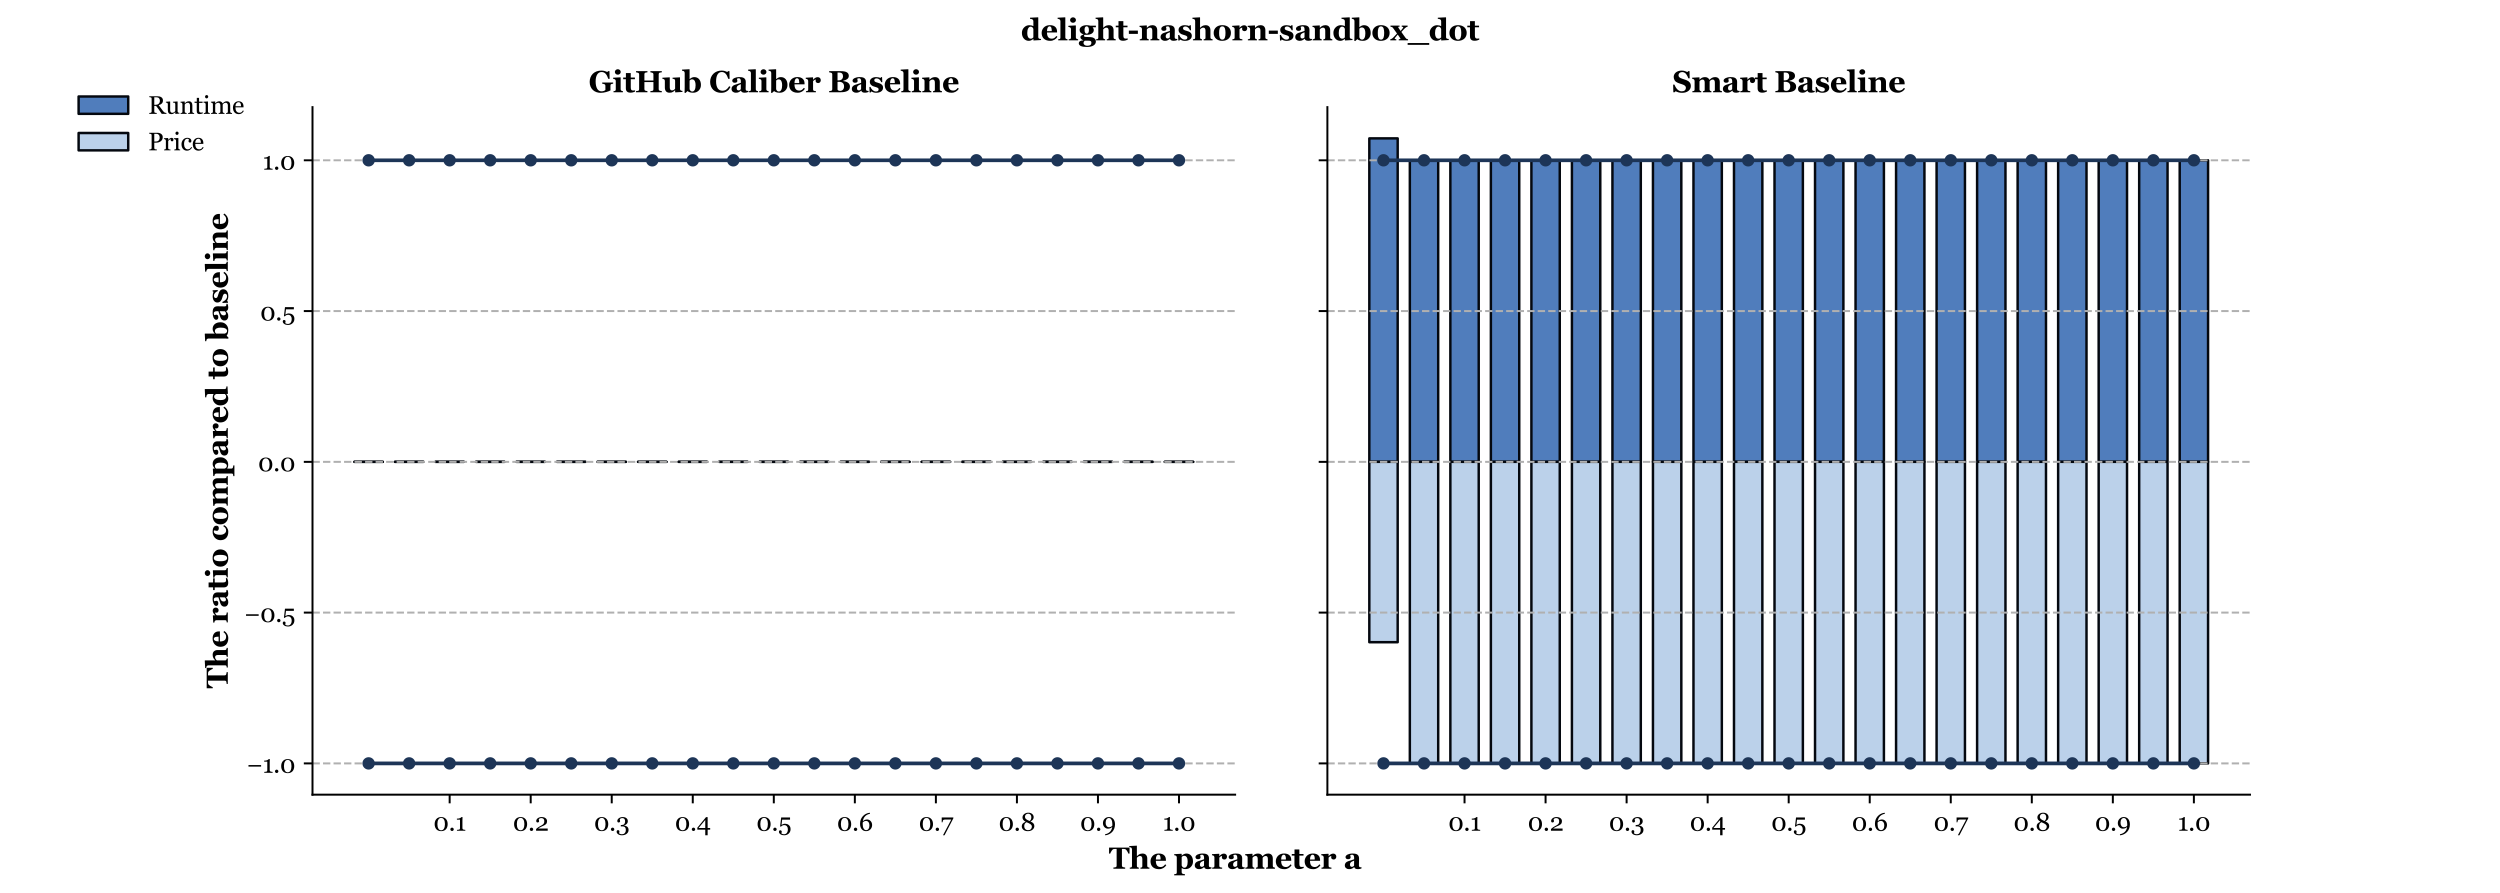 <?xml version="1.0" encoding="utf-8" standalone="no"?>
<!DOCTYPE svg PUBLIC "-//W3C//DTD SVG 1.1//EN"
  "http://www.w3.org/Graphics/SVG/1.1/DTD/svg11.dtd">
<svg xmlns:xlink="http://www.w3.org/1999/xlink" width="1008pt" height="360pt" viewBox="0 0 1008 360" xmlns="http://www.w3.org/2000/svg" version="1.1">
 <defs>
  <style type="text/css">*{stroke-linejoin: round; stroke-linecap: butt}</style>
 </defs>
 <g id="figure_1">
  <g id="patch_1">
   <path d="M 0 360 
L 1008 360 
L 1008 0 
L 0 0 
z
" style="fill: #ffffff"/>
  </g>
  <g id="axes_1">
   <g id="patch_2">
    <path d="M 126 320.4 
L 498 320.4 
L 498 43.2 
L 126 43.2 
z
" style="fill: #ffffff"/>
   </g>
   <g id="patch_3">
    <path d="M 142.909 186.215 
L 154.345 186.215 
L 154.345 186.215 
L 142.909 186.215 
z
" clip-path="url(#p54cf1705a2)" style="fill: #507dbc; stroke: #04080f; stroke-linejoin: miter"/>
   </g>
   <g id="patch_4">
    <path d="M 159.246 186.215 
L 170.682 186.215 
L 170.682 186.215 
L 159.246 186.215 
z
" clip-path="url(#p54cf1705a2)" style="fill: #507dbc; stroke: #04080f; stroke-linejoin: miter"/>
   </g>
   <g id="patch_5">
    <path d="M 175.584 186.215 
L 187.02 186.215 
L 187.02 186.215 
L 175.584 186.215 
z
" clip-path="url(#p54cf1705a2)" style="fill: #507dbc; stroke: #04080f; stroke-linejoin: miter"/>
   </g>
   <g id="patch_6">
    <path d="M 191.921 186.215 
L 203.357 186.215 
L 203.357 186.215 
L 191.921 186.215 
z
" clip-path="url(#p54cf1705a2)" style="fill: #507dbc; stroke: #04080f; stroke-linejoin: miter"/>
   </g>
   <g id="patch_7">
    <path d="M 208.258 186.215 
L 219.694 186.215 
L 219.694 186.215 
L 208.258 186.215 
z
" clip-path="url(#p54cf1705a2)" style="fill: #507dbc; stroke: #04080f; stroke-linejoin: miter"/>
   </g>
   <g id="patch_8">
    <path d="M 224.596 186.215 
L 236.032 186.215 
L 236.032 186.215 
L 224.596 186.215 
z
" clip-path="url(#p54cf1705a2)" style="fill: #507dbc; stroke: #04080f; stroke-linejoin: miter"/>
   </g>
   <g id="patch_9">
    <path d="M 240.933 186.215 
L 252.369 186.215 
L 252.369 186.215 
L 240.933 186.215 
z
" clip-path="url(#p54cf1705a2)" style="fill: #507dbc; stroke: #04080f; stroke-linejoin: miter"/>
   </g>
   <g id="patch_10">
    <path d="M 257.27 186.215 
L 268.706 186.215 
L 268.706 186.215 
L 257.27 186.215 
z
" clip-path="url(#p54cf1705a2)" style="fill: #507dbc; stroke: #04080f; stroke-linejoin: miter"/>
   </g>
   <g id="patch_11">
    <path d="M 273.607 186.215 
L 285.043 186.215 
L 285.043 186.215 
L 273.607 186.215 
z
" clip-path="url(#p54cf1705a2)" style="fill: #507dbc; stroke: #04080f; stroke-linejoin: miter"/>
   </g>
   <g id="patch_12">
    <path d="M 289.945 186.215 
L 301.381 186.215 
L 301.381 186.215 
L 289.945 186.215 
z
" clip-path="url(#p54cf1705a2)" style="fill: #507dbc; stroke: #04080f; stroke-linejoin: miter"/>
   </g>
   <g id="patch_13">
    <path d="M 306.282 186.215 
L 317.718 186.215 
L 317.718 186.215 
L 306.282 186.215 
z
" clip-path="url(#p54cf1705a2)" style="fill: #507dbc; stroke: #04080f; stroke-linejoin: miter"/>
   </g>
   <g id="patch_14">
    <path d="M 322.619 186.215 
L 334.055 186.215 
L 334.055 186.215 
L 322.619 186.215 
z
" clip-path="url(#p54cf1705a2)" style="fill: #507dbc; stroke: #04080f; stroke-linejoin: miter"/>
   </g>
   <g id="patch_15">
    <path d="M 338.957 186.215 
L 350.393 186.215 
L 350.393 186.215 
L 338.957 186.215 
z
" clip-path="url(#p54cf1705a2)" style="fill: #507dbc; stroke: #04080f; stroke-linejoin: miter"/>
   </g>
   <g id="patch_16">
    <path d="M 355.294 186.215 
L 366.73 186.215 
L 366.73 186.215 
L 355.294 186.215 
z
" clip-path="url(#p54cf1705a2)" style="fill: #507dbc; stroke: #04080f; stroke-linejoin: miter"/>
   </g>
   <g id="patch_17">
    <path d="M 371.631 186.215 
L 383.067 186.215 
L 383.067 186.215 
L 371.631 186.215 
z
" clip-path="url(#p54cf1705a2)" style="fill: #507dbc; stroke: #04080f; stroke-linejoin: miter"/>
   </g>
   <g id="patch_18">
    <path d="M 387.968 186.215 
L 399.404 186.215 
L 399.404 186.215 
L 387.968 186.215 
z
" clip-path="url(#p54cf1705a2)" style="fill: #507dbc; stroke: #04080f; stroke-linejoin: miter"/>
   </g>
   <g id="patch_19">
    <path d="M 404.306 186.215 
L 415.742 186.215 
L 415.742 186.215 
L 404.306 186.215 
z
" clip-path="url(#p54cf1705a2)" style="fill: #507dbc; stroke: #04080f; stroke-linejoin: miter"/>
   </g>
   <g id="patch_20">
    <path d="M 420.643 186.215 
L 432.079 186.215 
L 432.079 186.215 
L 420.643 186.215 
z
" clip-path="url(#p54cf1705a2)" style="fill: #507dbc; stroke: #04080f; stroke-linejoin: miter"/>
   </g>
   <g id="patch_21">
    <path d="M 436.98 186.215 
L 448.416 186.215 
L 448.416 186.215 
L 436.98 186.215 
z
" clip-path="url(#p54cf1705a2)" style="fill: #507dbc; stroke: #04080f; stroke-linejoin: miter"/>
   </g>
   <g id="patch_22">
    <path d="M 453.318 186.215 
L 464.754 186.215 
L 464.754 186.215 
L 453.318 186.215 
z
" clip-path="url(#p54cf1705a2)" style="fill: #507dbc; stroke: #04080f; stroke-linejoin: miter"/>
   </g>
   <g id="patch_23">
    <path d="M 469.655 186.215 
L 481.091 186.215 
L 481.091 186.215 
L 469.655 186.215 
z
" clip-path="url(#p54cf1705a2)" style="fill: #507dbc; stroke: #04080f; stroke-linejoin: miter"/>
   </g>
   <g id="patch_24">
    <path d="M 142.909 186.215 
L 154.345 186.215 
L 154.345 186.215 
L 142.909 186.215 
z
" clip-path="url(#p54cf1705a2)" style="fill: #bbd1ea; stroke: #04080f; stroke-linejoin: miter"/>
   </g>
   <g id="patch_25">
    <path d="M 159.246 186.215 
L 170.682 186.215 
L 170.682 186.215 
L 159.246 186.215 
z
" clip-path="url(#p54cf1705a2)" style="fill: #bbd1ea; stroke: #04080f; stroke-linejoin: miter"/>
   </g>
   <g id="patch_26">
    <path d="M 175.584 186.215 
L 187.02 186.215 
L 187.02 186.215 
L 175.584 186.215 
z
" clip-path="url(#p54cf1705a2)" style="fill: #bbd1ea; stroke: #04080f; stroke-linejoin: miter"/>
   </g>
   <g id="patch_27">
    <path d="M 191.921 186.215 
L 203.357 186.215 
L 203.357 186.215 
L 191.921 186.215 
z
" clip-path="url(#p54cf1705a2)" style="fill: #bbd1ea; stroke: #04080f; stroke-linejoin: miter"/>
   </g>
   <g id="patch_28">
    <path d="M 208.258 186.215 
L 219.694 186.215 
L 219.694 186.215 
L 208.258 186.215 
z
" clip-path="url(#p54cf1705a2)" style="fill: #bbd1ea; stroke: #04080f; stroke-linejoin: miter"/>
   </g>
   <g id="patch_29">
    <path d="M 224.596 186.215 
L 236.032 186.215 
L 236.032 186.215 
L 224.596 186.215 
z
" clip-path="url(#p54cf1705a2)" style="fill: #bbd1ea; stroke: #04080f; stroke-linejoin: miter"/>
   </g>
   <g id="patch_30">
    <path d="M 240.933 186.215 
L 252.369 186.215 
L 252.369 186.215 
L 240.933 186.215 
z
" clip-path="url(#p54cf1705a2)" style="fill: #bbd1ea; stroke: #04080f; stroke-linejoin: miter"/>
   </g>
   <g id="patch_31">
    <path d="M 257.27 186.215 
L 268.706 186.215 
L 268.706 186.215 
L 257.27 186.215 
z
" clip-path="url(#p54cf1705a2)" style="fill: #bbd1ea; stroke: #04080f; stroke-linejoin: miter"/>
   </g>
   <g id="patch_32">
    <path d="M 273.607 186.215 
L 285.043 186.215 
L 285.043 186.215 
L 273.607 186.215 
z
" clip-path="url(#p54cf1705a2)" style="fill: #bbd1ea; stroke: #04080f; stroke-linejoin: miter"/>
   </g>
   <g id="patch_33">
    <path d="M 289.945 186.215 
L 301.381 186.215 
L 301.381 186.215 
L 289.945 186.215 
z
" clip-path="url(#p54cf1705a2)" style="fill: #bbd1ea; stroke: #04080f; stroke-linejoin: miter"/>
   </g>
   <g id="patch_34">
    <path d="M 306.282 186.215 
L 317.718 186.215 
L 317.718 186.215 
L 306.282 186.215 
z
" clip-path="url(#p54cf1705a2)" style="fill: #bbd1ea; stroke: #04080f; stroke-linejoin: miter"/>
   </g>
   <g id="patch_35">
    <path d="M 322.619 186.215 
L 334.055 186.215 
L 334.055 186.215 
L 322.619 186.215 
z
" clip-path="url(#p54cf1705a2)" style="fill: #bbd1ea; stroke: #04080f; stroke-linejoin: miter"/>
   </g>
   <g id="patch_36">
    <path d="M 338.957 186.215 
L 350.393 186.215 
L 350.393 186.215 
L 338.957 186.215 
z
" clip-path="url(#p54cf1705a2)" style="fill: #bbd1ea; stroke: #04080f; stroke-linejoin: miter"/>
   </g>
   <g id="patch_37">
    <path d="M 355.294 186.215 
L 366.73 186.215 
L 366.73 186.215 
L 355.294 186.215 
z
" clip-path="url(#p54cf1705a2)" style="fill: #bbd1ea; stroke: #04080f; stroke-linejoin: miter"/>
   </g>
   <g id="patch_38">
    <path d="M 371.631 186.215 
L 383.067 186.215 
L 383.067 186.215 
L 371.631 186.215 
z
" clip-path="url(#p54cf1705a2)" style="fill: #bbd1ea; stroke: #04080f; stroke-linejoin: miter"/>
   </g>
   <g id="patch_39">
    <path d="M 387.968 186.215 
L 399.404 186.215 
L 399.404 186.215 
L 387.968 186.215 
z
" clip-path="url(#p54cf1705a2)" style="fill: #bbd1ea; stroke: #04080f; stroke-linejoin: miter"/>
   </g>
   <g id="patch_40">
    <path d="M 404.306 186.215 
L 415.742 186.215 
L 415.742 186.215 
L 404.306 186.215 
z
" clip-path="url(#p54cf1705a2)" style="fill: #bbd1ea; stroke: #04080f; stroke-linejoin: miter"/>
   </g>
   <g id="patch_41">
    <path d="M 420.643 186.215 
L 432.079 186.215 
L 432.079 186.215 
L 420.643 186.215 
z
" clip-path="url(#p54cf1705a2)" style="fill: #bbd1ea; stroke: #04080f; stroke-linejoin: miter"/>
   </g>
   <g id="patch_42">
    <path d="M 436.98 186.215 
L 448.416 186.215 
L 448.416 186.215 
L 436.98 186.215 
z
" clip-path="url(#p54cf1705a2)" style="fill: #bbd1ea; stroke: #04080f; stroke-linejoin: miter"/>
   </g>
   <g id="patch_43">
    <path d="M 453.318 186.215 
L 464.754 186.215 
L 464.754 186.215 
L 453.318 186.215 
z
" clip-path="url(#p54cf1705a2)" style="fill: #bbd1ea; stroke: #04080f; stroke-linejoin: miter"/>
   </g>
   <g id="patch_44">
    <path d="M 469.655 186.215 
L 481.091 186.215 
L 481.091 186.215 
L 469.655 186.215 
z
" clip-path="url(#p54cf1705a2)" style="fill: #bbd1ea; stroke: #04080f; stroke-linejoin: miter"/>
   </g>
   <g id="matplotlib.axis_1">
    <g id="xtick_1">
     <g id="line2d_1">
      <defs>
       <path id="m71b6a1f22c" d="M 0 0 
L 0 3.5 
" style="stroke: #000000; stroke-width: 0.8"/>
      </defs>
      <g>
       <use xlink:href="#m71b6a1f22c" x="181.302" y="320.4" style="stroke: #000000; stroke-width: 0.8"/>
      </g>
     </g>
     <g id="text_1">
      <!-- 0.1 -->
      <g transform="translate(174.737 334.959) scale(0.1 -0.1)">
       <defs>
        <path id="Georgia-30" d="M 3209 2919 
Q 3409 2678 3507 2354 
Q 3606 2031 3606 1678 
Q 3606 1253 3484 917 
Q 3363 581 3150 359 
Q 2931 131 2631 15 
Q 2331 -100 1963 -100 
Q 1559 -100 1243 34 
Q 928 169 731 403 
Q 525 647 423 973 
Q 322 1300 322 1678 
Q 322 2050 420 2362 
Q 519 2675 728 2928 
Q 928 3172 1243 3312 
Q 1559 3453 1966 3453 
Q 2394 3453 2700 3309 
Q 3006 3166 3209 2919 
z
M 2916 1678 
Q 2916 2422 2661 2831 
Q 2406 3241 1969 3241 
Q 1525 3241 1269 2831 
Q 1013 2422 1013 1678 
Q 1013 972 1258 542 
Q 1503 113 1963 113 
Q 2422 113 2669 542 
Q 2916 972 2916 1678 
z
" transform="scale(0.016)"/>
        <path id="Georgia-2e" d="M 1297 359 
Q 1297 184 1170 60 
Q 1044 -63 869 -63 
Q 694 -63 567 60 
Q 441 184 441 359 
Q 441 534 567 661 
Q 694 788 869 788 
Q 1044 788 1170 661 
Q 1297 534 1297 359 
z
" transform="scale(0.016)"/>
        <path id="Georgia-31" d="M 2528 0 
L 422 0 
L 422 222 
Q 516 228 714 248 
Q 913 269 988 291 
Q 1084 322 1136 392 
Q 1188 463 1188 603 
L 1188 2797 
L 409 2797 
L 409 3059 
L 581 3059 
Q 919 3059 1186 3184 
Q 1453 3309 1569 3453 
L 1828 3453 
Q 1819 3250 1809 2978 
Q 1800 2706 1800 2491 
L 1800 638 
Q 1800 528 1848 442 
Q 1897 356 1988 316 
Q 2069 281 2253 253 
Q 2438 225 2528 222 
L 2528 0 
z
" transform="scale(0.016)"/>
       </defs>
       <use xlink:href="#Georgia-30"/>
       <use xlink:href="#Georgia-2e" x="61.377"/>
       <use xlink:href="#Georgia-31" x="88.33"/>
      </g>
     </g>
    </g>
    <g id="xtick_2">
     <g id="line2d_2">
      <g>
       <use xlink:href="#m71b6a1f22c" x="213.976" y="320.4" style="stroke: #000000; stroke-width: 0.8"/>
      </g>
     </g>
     <g id="text_2">
      <!-- 0.2 -->
      <g transform="translate(206.767 334.959) scale(0.1 -0.1)">
       <defs>
        <path id="Georgia-32" d="M 3272 0 
L 344 0 
L 344 425 
Q 428 522 578 642 
Q 728 763 934 903 
Q 1059 988 1234 1088 
Q 1409 1188 1631 1306 
Q 1878 1438 2011 1538 
Q 2144 1638 2253 1784 
Q 2325 1881 2369 2026 
Q 2413 2172 2413 2441 
Q 2413 2831 2203 3014 
Q 1994 3197 1666 3197 
Q 1463 3197 1281 3117 
Q 1100 3038 1009 2897 
Q 1031 2797 1064 2659 
Q 1097 2522 1097 2391 
Q 1097 2272 998 2180 
Q 900 2088 706 2088 
Q 550 2088 465 2195 
Q 381 2303 381 2484 
Q 381 2653 475 2823 
Q 569 2994 744 3138 
Q 916 3278 1169 3365 
Q 1422 3453 1716 3453 
Q 2356 3453 2732 3167 
Q 3109 2881 3109 2403 
Q 3109 2175 3042 1987 
Q 2975 1800 2825 1656 
Q 2659 1497 2437 1383 
Q 2216 1269 1759 1066 
Q 1488 944 1253 811 
Q 1019 678 869 553 
L 3272 553 
L 3272 0 
z
" transform="scale(0.016)"/>
       </defs>
       <use xlink:href="#Georgia-30"/>
       <use xlink:href="#Georgia-2e" x="61.377"/>
       <use xlink:href="#Georgia-32" x="88.33"/>
      </g>
     </g>
    </g>
    <g id="xtick_3">
     <g id="line2d_3">
      <g>
       <use xlink:href="#m71b6a1f22c" x="246.651" y="320.4" style="stroke: #000000; stroke-width: 0.8"/>
      </g>
     </g>
     <g id="text_3">
      <!-- 0.3 -->
      <g transform="translate(239.476 334.959) scale(0.1 -0.1)">
       <defs>
        <path id="Georgia-33" d="M 1522 -1141 
Q 1228 -1141 984 -1067 
Q 741 -994 566 -869 
Q 391 -744 295 -581 
Q 200 -419 200 -247 
Q 200 -94 275 29 
Q 350 153 516 153 
Q 703 153 801 61 
Q 900 -31 900 -150 
Q 900 -250 867 -403 
Q 834 -556 816 -622 
Q 838 -650 895 -697 
Q 953 -744 1038 -781 
Q 1138 -828 1247 -856 
Q 1356 -884 1556 -884 
Q 1744 -884 1917 -821 
Q 2091 -759 2222 -622 
Q 2359 -478 2436 -286 
Q 2513 -94 2513 219 
Q 2513 388 2477 553 
Q 2441 719 2344 841 
Q 2247 963 2080 1030 
Q 1913 1097 1656 1097 
L 1247 1097 
L 1247 1456 
L 1519 1456 
Q 1950 1456 2140 1693 
Q 2331 1931 2331 2409 
Q 2331 2800 2147 2998 
Q 1963 3197 1625 3197 
Q 1463 3197 1358 3158 
Q 1253 3119 1188 3081 
Q 1109 3038 1059 2984 
Q 1009 2931 984 2906 
Q 1006 2806 1037 2661 
Q 1069 2516 1069 2384 
Q 1069 2269 970 2176 
Q 872 2084 681 2084 
Q 516 2084 439 2203 
Q 363 2322 363 2478 
Q 363 2641 453 2809 
Q 544 2978 722 3125 
Q 900 3272 1156 3362 
Q 1413 3453 1747 3453 
Q 2131 3453 2382 3339 
Q 2634 3225 2778 3063 
Q 2919 2903 2972 2728 
Q 3025 2553 3025 2428 
Q 3025 2272 2981 2114 
Q 2938 1956 2838 1822 
Q 2728 1675 2548 1554 
Q 2369 1434 2097 1359 
L 2097 1309 
Q 2272 1294 2470 1231 
Q 2669 1169 2828 1047 
Q 2994 919 3100 717 
Q 3206 516 3206 206 
Q 3206 -394 2725 -767 
Q 2244 -1141 1522 -1141 
z
" transform="scale(0.016)"/>
       </defs>
       <use xlink:href="#Georgia-30"/>
       <use xlink:href="#Georgia-2e" x="61.377"/>
       <use xlink:href="#Georgia-33" x="88.33"/>
      </g>
     </g>
    </g>
    <g id="xtick_4">
     <g id="line2d_4">
      <g>
       <use xlink:href="#m71b6a1f22c" x="279.325" y="320.4" style="stroke: #000000; stroke-width: 0.8"/>
      </g>
     </g>
     <g id="text_4">
      <!-- 0.4 -->
      <g transform="translate(272.084 334.959) scale(0.1 -0.1)">
       <defs>
        <path id="Georgia-34" d="M 3388 281 
L 2753 281 
L 2753 -1141 
L 2153 -1141 
L 2153 281 
L 153 281 
L 153 763 
L 2344 3434 
L 2753 3434 
L 2753 691 
L 3388 691 
L 3388 281 
z
M 2153 691 
L 2153 2738 
L 466 691 
L 2153 691 
z
" transform="scale(0.016)"/>
       </defs>
       <use xlink:href="#Georgia-30"/>
       <use xlink:href="#Georgia-2e" x="61.377"/>
       <use xlink:href="#Georgia-34" x="88.33"/>
      </g>
     </g>
    </g>
    <g id="xtick_5">
     <g id="line2d_5">
      <g>
       <use xlink:href="#m71b6a1f22c" x="312" y="320.4" style="stroke: #000000; stroke-width: 0.8"/>
      </g>
     </g>
     <g id="text_5">
      <!-- 0.5 -->
      <g transform="translate(304.942 334.959) scale(0.1 -0.1)">
       <defs>
        <path id="Georgia-35" d="M 2634 1466 
Q 2841 1303 2977 1047 
Q 3113 791 3113 406 
Q 3113 -266 2653 -703 
Q 2194 -1141 1488 -1141 
Q 941 -1141 562 -881 
Q 184 -622 184 -278 
Q 184 -119 262 0 
Q 341 119 503 119 
Q 691 119 789 20 
Q 888 -78 888 -194 
Q 888 -294 853 -444 
Q 819 -594 800 -666 
Q 825 -688 881 -725 
Q 938 -763 1016 -797 
Q 1097 -831 1214 -857 
Q 1331 -884 1488 -884 
Q 1688 -884 1866 -803 
Q 2044 -722 2166 -563 
Q 2300 -388 2367 -164 
Q 2434 59 2434 403 
Q 2434 844 2189 1133 
Q 1944 1422 1544 1422 
Q 1294 1422 1076 1328 
Q 859 1234 688 1016 
L 478 1097 
L 744 3353 
L 2981 3353 
L 2981 2797 
L 997 2797 
L 834 1472 
Q 975 1572 1204 1670 
Q 1434 1769 1709 1769 
Q 1938 1769 2183 1698 
Q 2428 1628 2634 1466 
z
" transform="scale(0.016)"/>
       </defs>
       <use xlink:href="#Georgia-30"/>
       <use xlink:href="#Georgia-2e" x="61.377"/>
       <use xlink:href="#Georgia-35" x="88.33"/>
      </g>
     </g>
    </g>
    <g id="xtick_6">
     <g id="line2d_6">
      <g>
       <use xlink:href="#m71b6a1f22c" x="344.675" y="320.4" style="stroke: #000000; stroke-width: 0.8"/>
      </g>
     </g>
     <g id="text_6">
      <!-- 0.6 -->
      <g transform="translate(337.428 334.959) scale(0.1 -0.1)">
       <defs>
        <path id="Georgia-36" d="M 3359 1441 
Q 3359 1116 3242 831 
Q 3125 547 2928 347 
Q 2700 119 2423 9 
Q 2147 -100 1847 -100 
Q 1500 -100 1219 28 
Q 938 156 741 391 
Q 541 628 431 972 
Q 322 1316 322 1744 
Q 322 2859 986 3625 
Q 1650 4391 2766 4544 
L 2822 4263 
L 2541 4213 
Q 1863 3994 1492 3531 
Q 1122 3069 1013 2409 
Q 1281 2644 1543 2741 
Q 1806 2838 2097 2838 
Q 2619 2838 2989 2438 
Q 3359 2038 3359 1441 
z
M 2681 1356 
Q 2681 1863 2448 2169 
Q 2216 2475 1825 2475 
Q 1591 2475 1389 2387 
Q 1188 2300 1000 2094 
Q 997 2056 990 1920 
Q 984 1784 984 1706 
Q 984 975 1223 561 
Q 1463 147 1853 147 
Q 2225 147 2453 470 
Q 2681 794 2681 1356 
z
" transform="scale(0.016)"/>
       </defs>
       <use xlink:href="#Georgia-30"/>
       <use xlink:href="#Georgia-2e" x="61.377"/>
       <use xlink:href="#Georgia-36" x="88.33"/>
      </g>
     </g>
    </g>
    <g id="xtick_7">
     <g id="line2d_7">
      <g>
       <use xlink:href="#m71b6a1f22c" x="377.349" y="320.4" style="stroke: #000000; stroke-width: 0.8"/>
      </g>
     </g>
     <g id="text_7">
      <!-- 0.7 -->
      <g transform="translate(370.42 334.959) scale(0.1 -0.1)">
       <defs>
        <path id="Georgia-37" d="M 3216 3150 
L 988 -1141 
L 597 -1141 
L 2694 2828 
L 1466 2828 
Q 1194 2828 1041 2822 
Q 888 2816 759 2763 
Q 663 2722 586 2555 
Q 509 2388 469 2128 
L 278 2128 
L 278 3353 
L 3216 3353 
L 3216 3150 
z
" transform="scale(0.016)"/>
       </defs>
       <use xlink:href="#Georgia-30"/>
       <use xlink:href="#Georgia-2e" x="61.377"/>
       <use xlink:href="#Georgia-37" x="88.33"/>
      </g>
     </g>
    </g>
    <g id="xtick_8">
     <g id="line2d_8">
      <g>
       <use xlink:href="#m71b6a1f22c" x="410.024" y="320.4" style="stroke: #000000; stroke-width: 0.8"/>
      </g>
     </g>
     <g id="text_8">
      <!-- 0.8 -->
      <g transform="translate(402.626 334.959) scale(0.1 -0.1)">
       <defs>
        <path id="Georgia-38" d="M 3491 1175 
Q 3491 650 3037 272 
Q 2584 -106 1847 -106 
Q 1156 -106 740 241 
Q 325 588 325 1134 
Q 325 1538 570 1808 
Q 816 2078 1297 2266 
Q 900 2488 703 2753 
Q 506 3019 506 3353 
Q 506 3863 939 4206 
Q 1372 4550 1975 4550 
Q 2578 4550 2951 4225 
Q 3325 3900 3325 3409 
Q 3325 3094 3119 2811 
Q 2913 2528 2513 2347 
Q 3031 2125 3261 1856 
Q 3491 1588 3491 1175 
z
M 2734 3444 
Q 2734 3825 2507 4064 
Q 2281 4303 1928 4303 
Q 1575 4303 1350 4073 
Q 1125 3844 1125 3503 
Q 1125 3175 1381 2947 
Q 1638 2719 2294 2459 
Q 2528 2609 2631 2856 
Q 2734 3103 2734 3444 
z
M 2866 1028 
Q 2866 1225 2781 1373 
Q 2697 1522 2538 1644 
Q 2384 1763 2111 1892 
Q 1838 2022 1519 2156 
Q 1219 1994 1078 1742 
Q 938 1491 938 1169 
Q 938 709 1208 426 
Q 1478 144 1928 144 
Q 2359 144 2612 394 
Q 2866 644 2866 1028 
z
" transform="scale(0.016)"/>
       </defs>
       <use xlink:href="#Georgia-30"/>
       <use xlink:href="#Georgia-2e" x="61.377"/>
       <use xlink:href="#Georgia-38" x="88.33"/>
      </g>
     </g>
    </g>
    <g id="xtick_9">
     <g id="line2d_9">
      <g>
       <use xlink:href="#m71b6a1f22c" x="442.698" y="320.4" style="stroke: #000000; stroke-width: 0.8"/>
      </g>
     </g>
     <g id="text_9">
      <!-- 0.9 -->
      <g transform="translate(435.452 334.959) scale(0.1 -0.1)">
       <defs>
        <path id="Georgia-39" d="M 3300 1613 
Q 3300 1069 3128 589 
Q 2956 109 2634 -253 
Q 2319 -609 1864 -845 
Q 1409 -1081 847 -1156 
L 791 -875 
L 1072 -825 
Q 1744 -613 2122 -172 
Q 2500 269 2609 947 
Q 2353 728 2098 626 
Q 1844 525 1525 525 
Q 1016 525 639 922 
Q 263 1319 263 1922 
Q 263 2569 698 3012 
Q 1134 3456 1775 3456 
Q 2472 3456 2886 2959 
Q 3300 2463 3300 1613 
z
M 2638 1650 
Q 2638 2381 2398 2795 
Q 2159 3209 1769 3209 
Q 1397 3209 1169 2889 
Q 941 2569 941 2006 
Q 941 1500 1173 1194 
Q 1406 888 1797 888 
Q 2041 888 2244 977 
Q 2447 1066 2622 1263 
Q 2622 1275 2626 1312 
Q 2631 1350 2631 1419 
Q 2631 1463 2634 1525 
Q 2638 1588 2638 1650 
z
" transform="scale(0.016)"/>
       </defs>
       <use xlink:href="#Georgia-30"/>
       <use xlink:href="#Georgia-2e" x="61.377"/>
       <use xlink:href="#Georgia-39" x="88.33"/>
      </g>
     </g>
    </g>
    <g id="xtick_10">
     <g id="line2d_10">
      <g>
       <use xlink:href="#m71b6a1f22c" x="475.373" y="320.4" style="stroke: #000000; stroke-width: 0.8"/>
      </g>
     </g>
     <g id="text_10">
      <!-- 1.0 -->
      <g transform="translate(468.808 334.959) scale(0.1 -0.1)">
       <use xlink:href="#Georgia-31"/>
       <use xlink:href="#Georgia-2e" x="42.969"/>
       <use xlink:href="#Georgia-30" x="69.922"/>
      </g>
     </g>
    </g>
    <g id="text_11">
     <!-- The parameter a -->
     <g transform="translate(447.091 350.261) scale(0.12 -0.12)">
      <defs>
       <path id="Georgia-Bold-54" d="M 4338 3166 
L 4097 3166 
Q 4000 3450 3786 3775 
Q 3572 4100 3391 4125 
Q 3291 4138 3144 4147 
Q 2997 4156 2891 4156 
L 2744 4156 
L 2744 678 
Q 2744 566 2784 480 
Q 2825 394 2944 344 
Q 3016 316 3167 286 
Q 3319 256 3425 244 
L 3425 0 
L 953 0 
L 953 244 
Q 1044 253 1208 270 
Q 1372 288 1431 313 
Q 1553 363 1593 447 
Q 1634 531 1634 647 
L 1634 4156 
L 1488 4156 
Q 1381 4156 1234 4147 
Q 1088 4138 988 4125 
Q 806 4100 592 3775 
Q 378 3450 281 3166 
L 41 3166 
L 41 4434 
L 4338 4434 
L 4338 3166 
z
" transform="scale(0.016)"/>
       <path id="Georgia-Bold-68" d="M 4244 0 
L 2363 0 
L 2363 228 
Q 2425 234 2509 243 
Q 2594 253 2634 275 
Q 2700 309 2726 375 
Q 2753 441 2753 569 
L 2753 2031 
Q 2753 2353 2633 2512 
Q 2513 2672 2291 2672 
Q 2166 2672 2058 2634 
Q 1950 2597 1847 2525 
Q 1756 2463 1701 2397 
Q 1647 2331 1609 2281 
L 1609 603 
Q 1609 488 1637 420 
Q 1666 353 1744 309 
Q 1791 281 1867 259 
Q 1944 238 2016 228 
L 2016 0 
L 116 0 
L 116 228 
Q 197 234 273 243 
Q 350 253 409 275 
Q 509 313 545 383 
Q 581 453 581 569 
L 581 4053 
Q 581 4153 534 4265 
Q 488 4378 403 4434 
Q 341 4475 222 4498 
Q 103 4522 9 4528 
L 9 4756 
L 1563 4838 
L 1609 4788 
L 1609 2638 
L 1622 2638 
Q 1741 2744 1836 2830 
Q 1931 2916 2069 3003 
Q 2184 3078 2370 3131 
Q 2556 3184 2772 3184 
Q 3278 3184 3533 2893 
Q 3788 2603 3788 2128 
L 3788 597 
Q 3788 481 3822 412 
Q 3856 344 3950 303 
Q 4006 278 4075 259 
Q 4144 241 4244 228 
L 4244 0 
z
" transform="scale(0.016)"/>
       <path id="Georgia-Bold-65" d="M 3541 747 
Q 3431 569 3276 411 
Q 3122 253 2925 141 
Q 2716 22 2502 -39 
Q 2288 -100 2009 -100 
Q 1547 -100 1211 31 
Q 875 163 656 384 
Q 438 606 330 907 
Q 222 1209 222 1563 
Q 222 1881 339 2173 
Q 456 2466 672 2694 
Q 884 2916 1207 3053 
Q 1531 3191 1931 3191 
Q 2369 3191 2650 3084 
Q 2931 2978 3116 2791 
Q 3294 2613 3375 2370 
Q 3456 2128 3456 1863 
L 3456 1659 
L 1344 1659 
Q 1344 1019 1591 684 
Q 1838 350 2375 350 
Q 2669 350 2903 511 
Q 3138 672 3303 919 
L 3541 747 
z
M 2347 1934 
Q 2347 2122 2328 2319 
Q 2309 2516 2263 2641 
Q 2209 2788 2117 2863 
Q 2025 2938 1884 2938 
Q 1644 2938 1500 2694 
Q 1356 2450 1344 1922 
L 2347 1934 
z
" transform="scale(0.016)"/>
       <path id="Georgia-Bold-20" transform="scale(0.016)"/>
       <path id="Georgia-Bold-70" d="M 3988 1522 
Q 3988 863 3547 391 
Q 3106 -81 2431 -81 
Q 2131 -81 1943 -20 
Q 1756 41 1634 128 
L 1609 128 
L 1609 -750 
Q 1609 -859 1657 -940 
Q 1706 -1022 1794 -1059 
Q 1878 -1094 2033 -1122 
Q 2188 -1150 2291 -1156 
L 2291 -1388 
L 34 -1388 
L 34 -1156 
Q 113 -1150 231 -1133 
Q 350 -1116 409 -1097 
Q 509 -1063 545 -980 
Q 581 -897 581 -791 
L 581 2406 
Q 572 2509 533 2587 
Q 494 2666 409 2725 
Q 347 2766 244 2792 
Q 141 2819 41 2828 
L 41 3056 
L 1563 3138 
L 1609 3097 
L 1609 2750 
L 1634 2744 
Q 1841 2953 2092 3068 
Q 2344 3184 2591 3184 
Q 3238 3184 3613 2726 
Q 3988 2269 3988 1522 
z
M 2866 1509 
Q 2866 1744 2831 1958 
Q 2797 2172 2709 2341 
Q 2625 2509 2486 2609 
Q 2347 2709 2147 2709 
Q 1944 2709 1822 2639 
Q 1700 2569 1609 2456 
L 1609 684 
Q 1628 622 1681 523 
Q 1734 425 1788 366 
Q 1866 281 1966 240 
Q 2066 200 2184 200 
Q 2494 200 2680 533 
Q 2866 866 2866 1509 
z
" transform="scale(0.016)"/>
       <path id="Georgia-Bold-61" d="M 3753 66 
Q 3616 6 3428 -44 
Q 3241 -94 3031 -94 
Q 2647 -94 2465 20 
Q 2284 134 2219 347 
L 2200 347 
Q 2094 241 1995 166 
Q 1897 91 1784 38 
Q 1638 -31 1502 -64 
Q 1366 -97 1122 -97 
Q 759 -97 503 117 
Q 247 331 247 684 
Q 247 888 303 1030 
Q 359 1172 463 1281 
Q 556 1381 679 1447 
Q 803 1513 950 1569 
Q 1231 1672 1625 1783 
Q 2019 1894 2200 1981 
L 2200 2281 
Q 2200 2359 2187 2487 
Q 2175 2616 2134 2703 
Q 2091 2803 1997 2872 
Q 1903 2941 1750 2941 
Q 1613 2941 1520 2902 
Q 1428 2863 1372 2822 
Q 1381 2759 1425 2631 
Q 1469 2503 1469 2384 
Q 1469 2331 1441 2251 
Q 1413 2172 1359 2125 
Q 1288 2063 1198 2028 
Q 1109 1994 925 1994 
Q 663 1994 528 2120 
Q 394 2247 394 2450 
Q 394 2625 533 2764 
Q 672 2903 872 2994 
Q 1069 3088 1325 3139 
Q 1581 3191 1800 3191 
Q 2103 3191 2356 3155 
Q 2609 3119 2813 3006 
Q 3006 2897 3120 2689 
Q 3234 2481 3234 2147 
Q 3234 1794 3220 1309 
Q 3206 825 3206 672 
Q 3206 531 3248 450 
Q 3291 369 3378 328 
Q 3431 303 3545 298 
Q 3659 294 3753 294 
L 3753 66 
z
M 2200 1694 
Q 2025 1634 1853 1557 
Q 1681 1481 1572 1397 
Q 1456 1309 1390 1173 
Q 1325 1038 1325 853 
Q 1325 609 1436 500 
Q 1547 391 1709 391 
Q 1881 391 1992 461 
Q 2103 531 2188 634 
L 2200 1694 
z
" transform="scale(0.016)"/>
       <path id="Georgia-Bold-72" d="M 3294 2528 
Q 3294 2291 3147 2111 
Q 3000 1931 2759 1931 
Q 2531 1931 2373 2047 
Q 2216 2163 2216 2388 
Q 2216 2497 2231 2558 
Q 2247 2619 2259 2672 
Q 2116 2666 1956 2572 
Q 1797 2478 1675 2322 
L 1675 606 
Q 1675 497 1709 425 
Q 1744 353 1825 313 
Q 1894 278 2048 254 
Q 2203 231 2272 228 
L 2272 0 
L 181 0 
L 181 228 
Q 259 234 339 245 
Q 419 256 475 275 
Q 575 309 612 381 
Q 650 453 650 569 
L 650 2388 
Q 650 2500 597 2589 
Q 544 2678 469 2731 
Q 413 2769 327 2794 
Q 241 2819 138 2828 
L 138 3056 
L 1628 3138 
L 1675 3091 
L 1675 2638 
L 1688 2638 
Q 1903 2888 2145 3030 
Q 2388 3172 2650 3172 
Q 2941 3172 3117 2992 
Q 3294 2813 3294 2528 
z
" transform="scale(0.016)"/>
       <path id="Georgia-Bold-6d" d="M 6391 0 
L 4528 0 
L 4528 228 
Q 4597 238 4672 244 
Q 4747 250 4797 275 
Q 4866 306 4884 379 
Q 4903 453 4903 569 
L 4903 2028 
Q 4903 2350 4789 2511 
Q 4675 2672 4463 2672 
Q 4328 2672 4223 2630 
Q 4119 2588 4031 2525 
Q 3941 2459 3891 2393 
Q 3841 2328 3806 2281 
L 3806 603 
Q 3806 491 3832 420 
Q 3859 350 3931 309 
Q 3981 281 4045 259 
Q 4109 238 4181 228 
L 4181 0 
L 2397 0 
L 2397 228 
Q 2456 234 2540 243 
Q 2625 253 2666 275 
Q 2731 309 2751 375 
Q 2772 441 2772 569 
L 2772 2028 
Q 2772 2350 2658 2511 
Q 2544 2672 2331 2672 
Q 2197 2672 2092 2630 
Q 1988 2588 1900 2525 
Q 1809 2459 1759 2393 
Q 1709 2328 1675 2281 
L 1675 603 
Q 1675 494 1703 422 
Q 1731 350 1803 309 
Q 1853 281 1917 259 
Q 1981 238 2053 228 
L 2053 0 
L 181 0 
L 181 228 
Q 263 234 341 243 
Q 419 253 475 275 
Q 575 313 612 383 
Q 650 453 650 569 
L 650 2388 
Q 650 2488 597 2583 
Q 544 2678 469 2731 
Q 413 2769 327 2794 
Q 241 2819 138 2828 
L 138 3056 
L 1628 3138 
L 1675 3091 
L 1675 2650 
L 1688 2650 
Q 1775 2728 1895 2836 
Q 2016 2944 2122 3009 
Q 2238 3084 2419 3134 
Q 2600 3184 2816 3184 
Q 3172 3184 3411 3029 
Q 3650 2875 3750 2619 
L 3778 2619 
Q 3869 2703 4000 2817 
Q 4131 2931 4241 3000 
Q 4363 3078 4552 3131 
Q 4741 3184 4956 3184 
Q 5428 3184 5683 2906 
Q 5938 2628 5938 2116 
L 5938 597 
Q 5938 481 5972 411 
Q 6006 341 6097 303 
Q 6147 281 6220 259 
Q 6294 238 6391 228 
L 6391 0 
z
" transform="scale(0.016)"/>
       <path id="Georgia-Bold-74" d="M 2506 144 
Q 2306 56 2078 -14 
Q 1850 -84 1522 -84 
Q 1034 -84 798 153 
Q 563 391 563 831 
L 563 2750 
L 0 2750 
L 0 3088 
L 575 3088 
L 575 4034 
L 1591 4034 
L 1591 3088 
L 2466 3088 
L 2466 2750 
L 1597 2750 
L 1597 1038 
Q 1597 672 1698 519 
Q 1800 366 2063 366 
Q 2147 366 2297 378 
Q 2447 391 2506 406 
L 2506 144 
z
" transform="scale(0.016)"/>
      </defs>
      <use xlink:href="#Georgia-Bold-54"/>
      <use xlink:href="#Georgia-Bold-68" x="68.408"/>
      <use xlink:href="#Georgia-Bold-65" x="136.377"/>
      <use xlink:href="#Georgia-Bold-20" x="193.555"/>
      <use xlink:href="#Georgia-Bold-70" x="218.945"/>
      <use xlink:href="#Georgia-Bold-61" x="284.717"/>
      <use xlink:href="#Georgia-Bold-72" x="344.287"/>
      <use xlink:href="#Georgia-Bold-61" x="396.289"/>
      <use xlink:href="#Georgia-Bold-6d" x="455.859"/>
      <use xlink:href="#Georgia-Bold-65" x="557.422"/>
      <use xlink:href="#Georgia-Bold-74" x="614.6"/>
      <use xlink:href="#Georgia-Bold-65" x="654.346"/>
      <use xlink:href="#Georgia-Bold-72" x="711.523"/>
      <use xlink:href="#Georgia-Bold-20" x="763.525"/>
      <use xlink:href="#Georgia-Bold-61" x="788.916"/>
     </g>
    </g>
   </g>
   <g id="matplotlib.axis_2">
    <g id="ytick_1">
     <g id="line2d_11">
      <path d="M 126 307.8 
L 498 307.8 
" clip-path="url(#p54cf1705a2)" style="fill: none; stroke-dasharray: 2.96,1.28; stroke-dashoffset: 0; stroke: #b0b0b0; stroke-width: 0.8"/>
     </g>
     <g id="line2d_12">
      <defs>
       <path id="m85aa48b98b" d="M 0 0 
L -3.5 0 
" style="stroke: #000000; stroke-width: 0.8"/>
      </defs>
      <g>
       <use xlink:href="#m85aa48b98b" x="126" y="307.8" style="stroke: #000000; stroke-width: 0.8"/>
      </g>
     </g>
     <g id="text_12">
      <!-- −1.0 -->
      <g transform="translate(99.439 311.58) scale(0.1 -0.1)">
       <defs>
        <path id="Georgia-2212" d="M 3650 1553 
L 466 1553 
L 466 1944 
L 3650 1944 
L 3650 1553 
z
" transform="scale(0.016)"/>
       </defs>
       <use xlink:href="#Georgia-2212"/>
       <use xlink:href="#Georgia-31" x="64.307"/>
       <use xlink:href="#Georgia-2e" x="107.275"/>
       <use xlink:href="#Georgia-30" x="134.229"/>
      </g>
     </g>
    </g>
    <g id="ytick_2">
     <g id="line2d_13">
      <path d="M 126 247.008 
L 498 247.008 
" clip-path="url(#p54cf1705a2)" style="fill: none; stroke-dasharray: 2.96,1.28; stroke-dashoffset: 0; stroke: #b0b0b0; stroke-width: 0.8"/>
     </g>
     <g id="line2d_14">
      <g>
       <use xlink:href="#m85aa48b98b" x="126" y="247.008" style="stroke: #000000; stroke-width: 0.8"/>
      </g>
     </g>
     <g id="text_13">
      <!-- −0.5 -->
      <g transform="translate(98.453 250.787) scale(0.1 -0.1)">
       <use xlink:href="#Georgia-2212"/>
       <use xlink:href="#Georgia-30" x="64.307"/>
       <use xlink:href="#Georgia-2e" x="125.684"/>
       <use xlink:href="#Georgia-35" x="152.637"/>
      </g>
     </g>
    </g>
    <g id="ytick_3">
     <g id="line2d_15">
      <path d="M 126 186.215 
L 498 186.215 
" clip-path="url(#p54cf1705a2)" style="fill: none; stroke-dasharray: 2.96,1.28; stroke-dashoffset: 0; stroke: #b0b0b0; stroke-width: 0.8"/>
     </g>
     <g id="line2d_16">
      <g>
       <use xlink:href="#m85aa48b98b" x="126" y="186.215" style="stroke: #000000; stroke-width: 0.8"/>
      </g>
     </g>
     <g id="text_14">
      <!-- 0.0 -->
      <g transform="translate(104.03 189.995) scale(0.1 -0.1)">
       <use xlink:href="#Georgia-30"/>
       <use xlink:href="#Georgia-2e" x="61.377"/>
       <use xlink:href="#Georgia-30" x="88.33"/>
      </g>
     </g>
    </g>
    <g id="ytick_4">
     <g id="line2d_17">
      <path d="M 126 125.423 
L 498 125.423 
" clip-path="url(#p54cf1705a2)" style="fill: none; stroke-dasharray: 2.96,1.28; stroke-dashoffset: 0; stroke: #b0b0b0; stroke-width: 0.8"/>
     </g>
     <g id="line2d_18">
      <g>
       <use xlink:href="#m85aa48b98b" x="126" y="125.423" style="stroke: #000000; stroke-width: 0.8"/>
      </g>
     </g>
     <g id="text_15">
      <!-- 0.5 -->
      <g transform="translate(104.884 129.202) scale(0.1 -0.1)">
       <use xlink:href="#Georgia-30"/>
       <use xlink:href="#Georgia-2e" x="61.377"/>
       <use xlink:href="#Georgia-35" x="88.33"/>
      </g>
     </g>
    </g>
    <g id="ytick_5">
     <g id="line2d_19">
      <path d="M 126 64.63 
L 498 64.63 
" clip-path="url(#p54cf1705a2)" style="fill: none; stroke-dasharray: 2.96,1.28; stroke-dashoffset: 0; stroke: #b0b0b0; stroke-width: 0.8"/>
     </g>
     <g id="line2d_20">
      <g>
       <use xlink:href="#m85aa48b98b" x="126" y="64.63" style="stroke: #000000; stroke-width: 0.8"/>
      </g>
     </g>
     <g id="text_16">
      <!-- 1.0 -->
      <g transform="translate(105.87 68.41) scale(0.1 -0.1)">
       <use xlink:href="#Georgia-31"/>
       <use xlink:href="#Georgia-2e" x="42.969"/>
       <use xlink:href="#Georgia-30" x="69.922"/>
      </g>
     </g>
    </g>
    <g id="text_17">
     <!-- The ratio compared to baseline -->
     <g transform="translate(91.851 277.579) rotate(-90) scale(0.12 -0.12)">
      <defs>
       <path id="Georgia-Bold-69" d="M 2156 0 
L 181 0 
L 181 228 
Q 263 234 341 243 
Q 419 253 475 275 
Q 575 313 615 383 
Q 656 453 656 569 
L 656 2388 
Q 656 2497 606 2580 
Q 556 2663 481 2713 
Q 425 2750 311 2784 
Q 197 2819 103 2828 
L 103 3056 
L 1634 3138 
L 1681 3091 
L 1681 609 
Q 1681 500 1728 423 
Q 1775 347 1863 309 
Q 1925 281 2000 259 
Q 2075 238 2156 228 
L 2156 0 
z
M 1700 4263 
Q 1700 4025 1517 3858 
Q 1334 3691 1084 3691 
Q 831 3691 648 3858 
Q 466 4025 466 4263 
Q 466 4500 648 4669 
Q 831 4838 1084 4838 
Q 1338 4838 1519 4669 
Q 1700 4500 1700 4263 
z
" transform="scale(0.016)"/>
       <path id="Georgia-Bold-6f" d="M 3372 2731 
Q 3603 2516 3725 2216 
Q 3847 1916 3847 1566 
Q 3847 1219 3726 911 
Q 3606 603 3375 384 
Q 3128 150 2786 25 
Q 2444 -100 2003 -100 
Q 1622 -100 1301 9 
Q 981 119 734 338 
Q 497 547 359 855 
Q 222 1163 222 1544 
Q 222 1919 342 2211 
Q 463 2503 703 2731 
Q 934 2950 1273 3070 
Q 1613 3191 2031 3191 
Q 2469 3191 2801 3070 
Q 3134 2950 3372 2731 
z
M 2572 566 
Q 2641 741 2673 991 
Q 2706 1241 2706 1572 
Q 2706 1791 2675 2072 
Q 2644 2353 2581 2516 
Q 2506 2713 2373 2825 
Q 2241 2938 2038 2938 
Q 1816 2938 1683 2816 
Q 1550 2694 1478 2500 
Q 1413 2322 1388 2083 
Q 1363 1844 1363 1584 
Q 1363 1244 1384 1020 
Q 1406 797 1491 572 
Q 1563 378 1697 265 
Q 1831 153 2038 153 
Q 2225 153 2359 258 
Q 2494 363 2572 566 
z
" transform="scale(0.016)"/>
       <path id="Georgia-Bold-63" d="M 1966 -100 
Q 1531 -100 1198 26 
Q 866 153 650 372 
Q 434 594 328 897 
Q 222 1200 222 1556 
Q 222 1881 351 2175 
Q 481 2469 703 2691 
Q 931 2919 1270 3055 
Q 1609 3191 2019 3191 
Q 2594 3191 2928 2973 
Q 3263 2756 3263 2388 
Q 3263 2163 3144 2025 
Q 3025 1888 2734 1888 
Q 2500 1888 2342 2000 
Q 2184 2113 2184 2294 
Q 2184 2447 2234 2597 
Q 2284 2747 2294 2825 
Q 2259 2881 2206 2911 
Q 2153 2941 2041 2941 
Q 1900 2941 1784 2875 
Q 1669 2809 1569 2644 
Q 1472 2488 1414 2225 
Q 1356 1963 1356 1594 
Q 1356 1038 1617 697 
Q 1878 356 2241 356 
Q 2588 356 2792 511 
Q 2997 666 3156 950 
L 3391 788 
Q 3294 597 3159 439 
Q 3025 281 2838 159 
Q 2641 31 2437 -34 
Q 2234 -100 1966 -100 
z
" transform="scale(0.016)"/>
       <path id="Georgia-Bold-64" d="M 4222 66 
L 2681 -25 
L 2634 19 
L 2634 306 
L 2613 313 
Q 2459 147 2198 23 
Q 1938 -100 1672 -100 
Q 1041 -100 631 369 
Q 222 838 222 1581 
Q 222 2241 680 2712 
Q 1138 3184 1788 3184 
Q 2044 3184 2269 3126 
Q 2494 3069 2628 2991 
L 2628 4013 
Q 2628 4128 2581 4229 
Q 2534 4331 2456 4388 
Q 2359 4456 2214 4486 
Q 2069 4516 1922 4528 
L 1922 4756 
L 3609 4838 
L 3656 4788 
L 3656 691 
Q 3656 572 3695 490 
Q 3734 409 3822 363 
Q 3888 328 4014 312 
Q 4141 297 4222 294 
L 4222 66 
z
M 2628 622 
L 2628 2388 
Q 2606 2459 2567 2546 
Q 2528 2634 2459 2713 
Q 2397 2778 2292 2828 
Q 2188 2878 2056 2878 
Q 1744 2878 1544 2525 
Q 1344 2172 1344 1528 
Q 1344 1275 1380 1073 
Q 1416 872 1506 706 
Q 1597 541 1739 447 
Q 1881 353 2081 353 
Q 2272 353 2397 426 
Q 2522 500 2628 622 
z
" transform="scale(0.016)"/>
       <path id="Georgia-Bold-62" d="M 3909 1528 
Q 3909 825 3445 362 
Q 2981 -100 2269 -100 
Q 1994 -100 1795 -61 
Q 1597 -22 1459 34 
Q 1316 94 1230 151 
Q 1144 209 1094 247 
L 647 -159 
L 463 -88 
Q 478 141 489 408 
Q 500 675 500 1128 
L 500 4053 
Q 500 4172 451 4273 
Q 403 4375 322 4428 
Q 263 4466 148 4494 
Q 34 4522 -63 4528 
L -63 4756 
L 1481 4838 
L 1528 4788 
L 1528 2756 
L 1547 2756 
Q 1775 2978 2015 3081 
Q 2256 3184 2497 3184 
Q 3153 3184 3531 2737 
Q 3909 2291 3909 1528 
z
M 2788 1491 
Q 2788 1728 2752 1948 
Q 2716 2169 2631 2338 
Q 2547 2506 2409 2607 
Q 2272 2709 2069 2709 
Q 1878 2709 1753 2646 
Q 1628 2584 1528 2463 
L 1528 644 
Q 1547 581 1598 479 
Q 1650 378 1703 322 
Q 1778 241 1862 198 
Q 1947 156 2100 156 
Q 2419 156 2603 504 
Q 2788 853 2788 1491 
z
" transform="scale(0.016)"/>
       <path id="Georgia-Bold-73" d="M 1628 -106 
Q 1325 -106 1036 -17 
Q 747 72 588 172 
L 494 -41 
L 250 -41 
L 209 1125 
L 438 1125 
Q 484 984 593 807 
Q 703 631 844 491 
Q 991 350 1180 253 
Q 1369 156 1584 156 
Q 1869 156 2008 267 
Q 2147 378 2147 609 
Q 2147 734 2084 815 
Q 2022 897 1913 956 
Q 1791 1019 1645 1062 
Q 1500 1106 1288 1169 
Q 1075 1231 923 1295 
Q 772 1359 609 1497 
Q 469 1619 384 1791 
Q 300 1963 300 2200 
Q 300 2641 670 2912 
Q 1041 3184 1641 3184 
Q 1925 3184 2164 3126 
Q 2403 3069 2566 3000 
L 2631 3184 
L 2869 3184 
L 2919 2119 
L 2697 2119 
Q 2588 2444 2322 2680 
Q 2056 2916 1750 2916 
Q 1509 2916 1371 2816 
Q 1234 2716 1234 2538 
Q 1234 2300 1436 2194 
Q 1638 2088 2000 1994 
Q 2559 1850 2818 1601 
Q 3078 1353 3078 969 
Q 3078 456 2676 175 
Q 2275 -106 1628 -106 
z
" transform="scale(0.016)"/>
       <path id="Georgia-Bold-6c" d="M 2084 0 
L 125 0 
L 125 228 
Q 206 234 282 243 
Q 359 253 419 275 
Q 519 313 555 383 
Q 591 453 591 569 
L 591 4031 
Q 591 4150 542 4251 
Q 494 4353 413 4406 
Q 350 4447 223 4484 
Q 97 4522 0 4528 
L 0 4756 
L 1572 4838 
L 1619 4788 
L 1619 609 
Q 1619 494 1659 422 
Q 1700 350 1791 309 
Q 1853 281 1922 259 
Q 1991 238 2084 228 
L 2084 0 
z
" transform="scale(0.016)"/>
       <path id="Georgia-Bold-6e" d="M 4306 0 
L 2425 0 
L 2425 228 
Q 2484 234 2568 243 
Q 2653 253 2697 275 
Q 2763 309 2791 375 
Q 2819 441 2819 569 
L 2819 2031 
Q 2819 2350 2701 2511 
Q 2584 2672 2356 2672 
Q 2231 2672 2123 2634 
Q 2016 2597 1913 2525 
Q 1822 2463 1767 2397 
Q 1713 2331 1675 2281 
L 1675 603 
Q 1675 494 1706 420 
Q 1738 347 1809 309 
Q 1859 281 1934 259 
Q 2009 238 2081 228 
L 2081 0 
L 181 0 
L 181 228 
Q 259 234 339 245 
Q 419 256 475 275 
Q 575 309 612 381 
Q 650 453 650 569 
L 650 2388 
Q 650 2484 600 2578 
Q 550 2672 469 2731 
Q 413 2769 327 2794 
Q 241 2819 138 2828 
L 138 3056 
L 1628 3138 
L 1675 3091 
L 1675 2638 
L 1688 2638 
Q 1775 2716 1900 2825 
Q 2025 2934 2131 3003 
Q 2247 3078 2434 3131 
Q 2622 3184 2834 3184 
Q 3344 3184 3598 2895 
Q 3853 2606 3853 2128 
L 3853 597 
Q 3853 481 3887 412 
Q 3922 344 4016 303 
Q 4066 281 4139 259 
Q 4213 238 4306 228 
L 4306 0 
z
" transform="scale(0.016)"/>
      </defs>
      <use xlink:href="#Georgia-Bold-54"/>
      <use xlink:href="#Georgia-Bold-68" x="68.408"/>
      <use xlink:href="#Georgia-Bold-65" x="136.377"/>
      <use xlink:href="#Georgia-Bold-20" x="193.555"/>
      <use xlink:href="#Georgia-Bold-72" x="218.945"/>
      <use xlink:href="#Georgia-Bold-61" x="270.947"/>
      <use xlink:href="#Georgia-Bold-74" x="330.518"/>
      <use xlink:href="#Georgia-Bold-69" x="370.264"/>
      <use xlink:href="#Georgia-Bold-6f" x="405.615"/>
      <use xlink:href="#Georgia-Bold-20" x="469.189"/>
      <use xlink:href="#Georgia-Bold-63" x="494.58"/>
      <use xlink:href="#Georgia-Bold-6f" x="547.705"/>
      <use xlink:href="#Georgia-Bold-6d" x="611.279"/>
      <use xlink:href="#Georgia-Bold-70" x="712.842"/>
      <use xlink:href="#Georgia-Bold-61" x="778.613"/>
      <use xlink:href="#Georgia-Bold-72" x="838.184"/>
      <use xlink:href="#Georgia-Bold-65" x="890.186"/>
      <use xlink:href="#Georgia-Bold-64" x="947.363"/>
      <use xlink:href="#Georgia-Bold-20" x="1013.672"/>
      <use xlink:href="#Georgia-Bold-74" x="1039.062"/>
      <use xlink:href="#Georgia-Bold-6f" x="1078.809"/>
      <use xlink:href="#Georgia-Bold-20" x="1142.383"/>
      <use xlink:href="#Georgia-Bold-62" x="1167.773"/>
      <use xlink:href="#Georgia-Bold-61" x="1232.324"/>
      <use xlink:href="#Georgia-Bold-73" x="1291.895"/>
      <use xlink:href="#Georgia-Bold-65" x="1343.164"/>
      <use xlink:href="#Georgia-Bold-6c" x="1400.342"/>
      <use xlink:href="#Georgia-Bold-69" x="1434.766"/>
      <use xlink:href="#Georgia-Bold-6e" x="1470.117"/>
      <use xlink:href="#Georgia-Bold-65" x="1539.111"/>
     </g>
    </g>
   </g>
   <g id="line2d_21">
    <path d="M 148.627 64.63 
L 164.964 64.63 
L 181.302 64.63 
L 197.639 64.63 
L 213.976 64.63 
L 230.314 64.63 
L 246.651 64.63 
L 262.988 64.63 
L 279.325 64.63 
L 295.663 64.63 
L 312 64.63 
L 328.337 64.63 
L 344.675 64.63 
L 361.012 64.63 
L 377.349 64.63 
L 393.686 64.63 
L 410.024 64.63 
L 426.361 64.63 
L 442.698 64.63 
L 459.036 64.63 
L 475.373 64.63 
" clip-path="url(#p54cf1705a2)" style="fill: none; stroke: #1d3557; stroke-width: 1.5; stroke-linecap: square"/>
    <defs>
     <path id="mb35df014c2" d="M 0 2 
C 0.53 2 1.039 1.789 1.414 1.414 
C 1.789 1.039 2 0.53 2 0 
C 2 -0.53 1.789 -1.039 1.414 -1.414 
C 1.039 -1.789 0.53 -2 0 -2 
C -0.53 -2 -1.039 -1.789 -1.414 -1.414 
C -1.789 -1.039 -2 -0.53 -2 0 
C -2 0.53 -1.789 1.039 -1.414 1.414 
C -1.039 1.789 -0.53 2 0 2 
z
" style="stroke: #1d3557"/>
    </defs>
    <g clip-path="url(#p54cf1705a2)">
     <use xlink:href="#mb35df014c2" x="148.627" y="64.63" style="fill: #1d3557; stroke: #1d3557"/>
     <use xlink:href="#mb35df014c2" x="164.964" y="64.63" style="fill: #1d3557; stroke: #1d3557"/>
     <use xlink:href="#mb35df014c2" x="181.302" y="64.63" style="fill: #1d3557; stroke: #1d3557"/>
     <use xlink:href="#mb35df014c2" x="197.639" y="64.63" style="fill: #1d3557; stroke: #1d3557"/>
     <use xlink:href="#mb35df014c2" x="213.976" y="64.63" style="fill: #1d3557; stroke: #1d3557"/>
     <use xlink:href="#mb35df014c2" x="230.314" y="64.63" style="fill: #1d3557; stroke: #1d3557"/>
     <use xlink:href="#mb35df014c2" x="246.651" y="64.63" style="fill: #1d3557; stroke: #1d3557"/>
     <use xlink:href="#mb35df014c2" x="262.988" y="64.63" style="fill: #1d3557; stroke: #1d3557"/>
     <use xlink:href="#mb35df014c2" x="279.325" y="64.63" style="fill: #1d3557; stroke: #1d3557"/>
     <use xlink:href="#mb35df014c2" x="295.663" y="64.63" style="fill: #1d3557; stroke: #1d3557"/>
     <use xlink:href="#mb35df014c2" x="312" y="64.63" style="fill: #1d3557; stroke: #1d3557"/>
     <use xlink:href="#mb35df014c2" x="328.337" y="64.63" style="fill: #1d3557; stroke: #1d3557"/>
     <use xlink:href="#mb35df014c2" x="344.675" y="64.63" style="fill: #1d3557; stroke: #1d3557"/>
     <use xlink:href="#mb35df014c2" x="361.012" y="64.63" style="fill: #1d3557; stroke: #1d3557"/>
     <use xlink:href="#mb35df014c2" x="377.349" y="64.63" style="fill: #1d3557; stroke: #1d3557"/>
     <use xlink:href="#mb35df014c2" x="393.686" y="64.63" style="fill: #1d3557; stroke: #1d3557"/>
     <use xlink:href="#mb35df014c2" x="410.024" y="64.63" style="fill: #1d3557; stroke: #1d3557"/>
     <use xlink:href="#mb35df014c2" x="426.361" y="64.63" style="fill: #1d3557; stroke: #1d3557"/>
     <use xlink:href="#mb35df014c2" x="442.698" y="64.63" style="fill: #1d3557; stroke: #1d3557"/>
     <use xlink:href="#mb35df014c2" x="459.036" y="64.63" style="fill: #1d3557; stroke: #1d3557"/>
     <use xlink:href="#mb35df014c2" x="475.373" y="64.63" style="fill: #1d3557; stroke: #1d3557"/>
    </g>
   </g>
   <g id="line2d_22">
    <path d="M 148.627 307.8 
L 164.964 307.8 
L 181.302 307.8 
L 197.639 307.8 
L 213.976 307.8 
L 230.314 307.8 
L 246.651 307.8 
L 262.988 307.8 
L 279.325 307.8 
L 295.663 307.8 
L 312 307.8 
L 328.337 307.8 
L 344.675 307.8 
L 361.012 307.8 
L 377.349 307.8 
L 393.686 307.8 
L 410.024 307.8 
L 426.361 307.8 
L 442.698 307.8 
L 459.036 307.8 
L 475.373 307.8 
" clip-path="url(#p54cf1705a2)" style="fill: none; stroke: #1d3557; stroke-width: 1.5; stroke-linecap: square"/>
    <g clip-path="url(#p54cf1705a2)">
     <use xlink:href="#mb35df014c2" x="148.627" y="307.8" style="fill: #1d3557; stroke: #1d3557"/>
     <use xlink:href="#mb35df014c2" x="164.964" y="307.8" style="fill: #1d3557; stroke: #1d3557"/>
     <use xlink:href="#mb35df014c2" x="181.302" y="307.8" style="fill: #1d3557; stroke: #1d3557"/>
     <use xlink:href="#mb35df014c2" x="197.639" y="307.8" style="fill: #1d3557; stroke: #1d3557"/>
     <use xlink:href="#mb35df014c2" x="213.976" y="307.8" style="fill: #1d3557; stroke: #1d3557"/>
     <use xlink:href="#mb35df014c2" x="230.314" y="307.8" style="fill: #1d3557; stroke: #1d3557"/>
     <use xlink:href="#mb35df014c2" x="246.651" y="307.8" style="fill: #1d3557; stroke: #1d3557"/>
     <use xlink:href="#mb35df014c2" x="262.988" y="307.8" style="fill: #1d3557; stroke: #1d3557"/>
     <use xlink:href="#mb35df014c2" x="279.325" y="307.8" style="fill: #1d3557; stroke: #1d3557"/>
     <use xlink:href="#mb35df014c2" x="295.663" y="307.8" style="fill: #1d3557; stroke: #1d3557"/>
     <use xlink:href="#mb35df014c2" x="312" y="307.8" style="fill: #1d3557; stroke: #1d3557"/>
     <use xlink:href="#mb35df014c2" x="328.337" y="307.8" style="fill: #1d3557; stroke: #1d3557"/>
     <use xlink:href="#mb35df014c2" x="344.675" y="307.8" style="fill: #1d3557; stroke: #1d3557"/>
     <use xlink:href="#mb35df014c2" x="361.012" y="307.8" style="fill: #1d3557; stroke: #1d3557"/>
     <use xlink:href="#mb35df014c2" x="377.349" y="307.8" style="fill: #1d3557; stroke: #1d3557"/>
     <use xlink:href="#mb35df014c2" x="393.686" y="307.8" style="fill: #1d3557; stroke: #1d3557"/>
     <use xlink:href="#mb35df014c2" x="410.024" y="307.8" style="fill: #1d3557; stroke: #1d3557"/>
     <use xlink:href="#mb35df014c2" x="426.361" y="307.8" style="fill: #1d3557; stroke: #1d3557"/>
     <use xlink:href="#mb35df014c2" x="442.698" y="307.8" style="fill: #1d3557; stroke: #1d3557"/>
     <use xlink:href="#mb35df014c2" x="459.036" y="307.8" style="fill: #1d3557; stroke: #1d3557"/>
     <use xlink:href="#mb35df014c2" x="475.373" y="307.8" style="fill: #1d3557; stroke: #1d3557"/>
    </g>
   </g>
   <g id="patch_45">
    <path d="M 126 320.4 
L 126 43.2 
" style="fill: none; stroke: #000000; stroke-width: 0.8; stroke-linejoin: miter; stroke-linecap: square"/>
   </g>
   <g id="patch_46">
    <path d="M 498 320.4 
L 498 43.2 
" style="fill: none"/>
   </g>
   <g id="patch_47">
    <path d="M 126 320.4 
L 498 320.4 
" style="fill: none; stroke: #000000; stroke-width: 0.8; stroke-linejoin: miter; stroke-linecap: square"/>
   </g>
   <g id="patch_48">
    <path d="M 126 43.2 
L 498 43.2 
" style="fill: none"/>
   </g>
   <g id="text_18">
    <!-- GitHub Caliber Baseline -->
    <g transform="translate(237.333 37.2) scale(0.12 -0.12)">
     <defs>
      <path id="Georgia-Bold-47" d="M 5153 1803 
Q 5056 1794 4981 1781 
Q 4906 1769 4794 1731 
Q 4666 1691 4625 1597 
Q 4584 1503 4584 1400 
L 4584 884 
Q 4584 728 4587 633 
Q 4591 538 4597 397 
Q 4284 209 3673 43 
Q 3063 -122 2550 -122 
Q 2069 -122 1647 25 
Q 1225 172 906 466 
Q 588 756 405 1187 
Q 222 1619 222 2175 
Q 222 2694 394 3134 
Q 566 3575 891 3894 
Q 1209 4209 1667 4381 
Q 2125 4553 2681 4553 
Q 3059 4553 3381 4461 
Q 3703 4369 3913 4263 
L 4106 4434 
L 4378 4434 
L 4406 2816 
L 4131 2816 
Q 3894 3544 3562 3897 
Q 3231 4250 2725 4250 
Q 2125 4250 1798 3725 
Q 1472 3200 1472 2278 
Q 1472 1300 1792 747 
Q 2113 194 2700 194 
Q 2975 194 3189 276 
Q 3403 359 3522 469 
L 3522 1369 
Q 3522 1481 3481 1557 
Q 3441 1634 3319 1691 
Q 3225 1734 3084 1762 
Q 2944 1791 2850 1803 
L 2850 2047 
L 5153 2047 
L 5153 1803 
z
" transform="scale(0.016)"/>
      <path id="Georgia-Bold-48" d="M 5628 0 
L 3231 0 
L 3231 244 
Q 3309 250 3459 262 
Q 3609 275 3666 300 
Q 3781 347 3825 423 
Q 3869 500 3869 619 
L 3869 2147 
L 1975 2147 
L 1975 653 
Q 1975 547 2020 462 
Q 2066 378 2175 331 
Q 2234 306 2378 278 
Q 2522 250 2613 244 
L 2613 0 
L 216 0 
L 216 244 
Q 294 247 445 264 
Q 597 281 666 306 
Q 778 347 822 430 
Q 866 513 866 625 
L 866 3763 
Q 866 3872 827 3947 
Q 788 4022 666 4078 
Q 575 4119 428 4151 
Q 281 4184 216 4191 
L 216 4434 
L 2613 4434 
L 2613 4191 
Q 2516 4184 2381 4159 
Q 2247 4134 2175 4113 
Q 2053 4072 2014 3983 
Q 1975 3894 1975 3794 
L 1975 2469 
L 3869 2469 
L 3869 3763 
Q 3869 3872 3828 3947 
Q 3788 4022 3666 4078 
Q 3584 4116 3448 4148 
Q 3313 4181 3231 4191 
L 3231 4434 
L 5628 4434 
L 5628 4191 
Q 5528 4184 5403 4164 
Q 5278 4144 5178 4113 
Q 5059 4072 5018 3984 
Q 4978 3897 4978 3794 
L 4978 653 
Q 4978 541 5018 462 
Q 5059 384 5178 331 
Q 5253 300 5395 275 
Q 5538 250 5628 244 
L 5628 0 
z
" transform="scale(0.016)"/>
      <path id="Georgia-Bold-75" d="M 4259 66 
L 2769 -25 
L 2722 19 
L 2722 428 
L 2703 428 
Q 2597 331 2495 239 
Q 2394 147 2253 72 
Q 2094 -13 1951 -53 
Q 1809 -94 1538 -94 
Q 1066 -94 814 190 
Q 563 475 563 994 
L 563 2400 
Q 563 2522 516 2598 
Q 469 2675 391 2734 
Q 328 2781 228 2801 
Q 128 2822 47 2828 
L 47 3056 
L 1563 3138 
L 1597 3091 
L 1597 1013 
Q 1597 691 1720 537 
Q 1844 384 2059 384 
Q 2281 384 2457 500 
Q 2634 616 2716 747 
L 2716 2431 
Q 2716 2538 2675 2622 
Q 2634 2706 2556 2759 
Q 2500 2797 2395 2809 
Q 2291 2822 2181 2828 
L 2181 3056 
L 3697 3138 
L 3744 3091 
L 3744 678 
Q 3744 569 3787 492 
Q 3831 416 3916 363 
Q 3975 325 4070 311 
Q 4166 297 4259 294 
L 4259 66 
z
" transform="scale(0.016)"/>
      <path id="Georgia-Bold-43" d="M 2541 -119 
Q 2053 -119 1628 39 
Q 1203 197 888 497 
Q 578 791 400 1223 
Q 222 1656 222 2175 
Q 222 2691 401 3130 
Q 581 3569 906 3891 
Q 1225 4206 1672 4379 
Q 2119 4553 2628 4553 
Q 2997 4553 3300 4464 
Q 3603 4375 3813 4263 
L 4006 4434 
L 4278 4434 
L 4306 2816 
L 4031 2816 
Q 3797 3556 3469 3903 
Q 3141 4250 2669 4250 
Q 2081 4250 1775 3733 
Q 1469 3216 1469 2281 
Q 1469 1753 1573 1379 
Q 1678 1006 1847 778 
Q 2028 541 2275 430 
Q 2522 319 2822 319 
Q 3259 319 3601 556 
Q 3944 794 4225 1275 
L 4494 1113 
Q 4359 838 4187 620 
Q 4016 403 3791 247 
Q 3544 75 3245 -22 
Q 2947 -119 2541 -119 
z
" transform="scale(0.016)"/>
      <path id="Georgia-Bold-42" d="M 4131 2034 
Q 4331 1897 4456 1689 
Q 4581 1481 4581 1200 
Q 4581 863 4439 630 
Q 4297 397 4031 263 
Q 3750 119 3383 59 
Q 3016 0 2519 0 
L 216 0 
L 216 244 
Q 313 253 459 272 
Q 606 291 666 316 
Q 781 363 823 439 
Q 866 516 866 638 
L 866 3763 
Q 866 3875 831 3950 
Q 797 4025 666 4081 
Q 569 4122 441 4148 
Q 313 4175 216 4191 
L 216 4434 
L 2625 4434 
Q 3534 4434 3937 4184 
Q 4341 3934 4341 3447 
Q 4341 3222 4250 3051 
Q 4159 2881 3991 2756 
Q 3838 2641 3625 2556 
Q 3413 2472 3169 2416 
L 3169 2356 
Q 3413 2331 3675 2248 
Q 3938 2166 4131 2034 
z
M 3125 3369 
Q 3125 3738 2917 3944 
Q 2709 4150 2294 4150 
Q 2234 4150 2139 4145 
Q 2044 4141 1975 4138 
L 1975 2494 
L 2138 2494 
Q 2644 2494 2884 2730 
Q 3125 2966 3125 3369 
z
M 3344 1241 
Q 3344 1703 3069 1950 
Q 2794 2197 2278 2197 
Q 2219 2197 2120 2192 
Q 2022 2188 1975 2184 
L 1975 563 
Q 2003 447 2150 367 
Q 2297 288 2506 288 
Q 2878 288 3111 538 
Q 3344 788 3344 1241 
z
" transform="scale(0.016)"/>
     </defs>
     <use xlink:href="#Georgia-Bold-47"/>
     <use xlink:href="#Georgia-Bold-69" x="80.713"/>
     <use xlink:href="#Georgia-Bold-74" x="116.064"/>
     <use xlink:href="#Georgia-Bold-48" x="155.811"/>
     <use xlink:href="#Georgia-Bold-75" x="247.119"/>
     <use xlink:href="#Georgia-Bold-62" x="314.795"/>
     <use xlink:href="#Georgia-Bold-20" x="379.346"/>
     <use xlink:href="#Georgia-Bold-43" x="404.736"/>
     <use xlink:href="#Georgia-Bold-61" x="476.27"/>
     <use xlink:href="#Georgia-Bold-6c" x="535.84"/>
     <use xlink:href="#Georgia-Bold-69" x="570.264"/>
     <use xlink:href="#Georgia-Bold-62" x="605.615"/>
     <use xlink:href="#Georgia-Bold-65" x="670.166"/>
     <use xlink:href="#Georgia-Bold-72" x="727.344"/>
     <use xlink:href="#Georgia-Bold-20" x="779.346"/>
     <use xlink:href="#Georgia-Bold-42" x="804.736"/>
     <use xlink:href="#Georgia-Bold-61" x="880.469"/>
     <use xlink:href="#Georgia-Bold-73" x="940.039"/>
     <use xlink:href="#Georgia-Bold-65" x="991.309"/>
     <use xlink:href="#Georgia-Bold-6c" x="1048.486"/>
     <use xlink:href="#Georgia-Bold-69" x="1082.91"/>
     <use xlink:href="#Georgia-Bold-6e" x="1118.262"/>
     <use xlink:href="#Georgia-Bold-65" x="1187.256"/>
    </g>
   </g>
   <g id="legend_1">
    <g id="patch_49">
     <path d="M 29.698 66.796 
L 100.4 66.796 
Q 102.4 66.796 102.4 64.796 
L 102.4 36.34 
Q 102.4 34.34 100.4 34.34 
L 29.698 34.34 
Q 27.698 34.34 27.698 36.34 
L 27.698 64.796 
Q 27.698 66.796 29.698 66.796 
z
" style="fill: #ffffff; opacity: 0.8"/>
    </g>
    <g id="patch_50">
     <path d="M 31.698 45.899 
L 51.698 45.899 
L 51.698 38.899 
L 31.698 38.899 
z
" style="fill: #507dbc; stroke: #04080f; stroke-linejoin: miter"/>
    </g>
    <g id="text_19">
     <!-- Runtime -->
     <g transform="translate(59.698 45.899) scale(0.1 -0.1)">
      <defs>
       <path id="Georgia-52" d="M 4625 0 
L 3431 0 
Q 3034 622 2714 1075 
Q 2394 1528 2019 2009 
L 1566 2009 
L 1566 603 
Q 1566 494 1600 411 
Q 1634 328 1747 284 
Q 1803 263 1943 244 
Q 2084 225 2181 222 
L 2181 0 
L 306 0 
L 306 222 
Q 381 228 523 243 
Q 666 259 722 284 
Q 816 325 858 403 
Q 900 481 900 603 
L 900 3809 
Q 900 3919 869 4003 
Q 838 4088 722 4131 
Q 644 4159 519 4182 
Q 394 4206 306 4213 
L 306 4434 
L 2353 4434 
Q 2634 4434 2881 4376 
Q 3128 4319 3328 4191 
Q 3522 4066 3637 3864 
Q 3753 3663 3753 3378 
Q 3753 3122 3675 2925 
Q 3597 2728 3444 2584 
Q 3303 2450 3106 2351 
Q 2909 2253 2672 2184 
Q 3000 1750 3217 1453 
Q 3434 1156 3750 731 
Q 3888 544 3998 455 
Q 4109 366 4219 309 
Q 4300 269 4422 247 
Q 4544 225 4625 222 
L 4625 0 
z
M 2981 3306 
Q 2981 3709 2750 3945 
Q 2519 4181 2097 4181 
L 1566 4181 
L 1566 2278 
L 1975 2278 
Q 2406 2278 2693 2554 
Q 2981 2831 2981 3306 
z
" transform="scale(0.016)"/>
       <path id="Georgia-75" d="M 3528 56 
L 2525 -13 
L 2478 31 
L 2478 422 
L 2459 422 
Q 2384 344 2290 255 
Q 2197 166 2075 94 
Q 1934 9 1803 -34 
Q 1672 -78 1431 -78 
Q 1022 -78 808 189 
Q 594 456 594 966 
L 594 2441 
Q 594 2553 551 2629 
Q 509 2706 428 2763 
Q 372 2800 287 2817 
Q 203 2834 109 2841 
L 109 3044 
L 1138 3119 
L 1184 3075 
L 1184 934 
Q 1184 600 1334 431 
Q 1484 263 1694 263 
Q 1866 263 2000 316 
Q 2134 369 2225 441 
Q 2309 506 2373 579 
Q 2438 653 2472 716 
L 2472 2463 
Q 2472 2566 2428 2645 
Q 2384 2725 2306 2781 
Q 2250 2819 2139 2826 
Q 2028 2834 1891 2841 
L 1891 3044 
L 3009 3119 
L 3056 3075 
L 3056 628 
Q 3056 522 3100 447 
Q 3144 372 3222 319 
Q 3278 284 3356 273 
Q 3434 263 3528 259 
L 3528 56 
z
" transform="scale(0.016)"/>
       <path id="Georgia-6e" d="M 3628 0 
L 2119 0 
L 2119 206 
Q 2191 213 2277 219 
Q 2363 225 2419 244 
Q 2506 272 2548 342 
Q 2591 413 2591 525 
L 2591 2109 
Q 2591 2438 2436 2616 
Q 2281 2794 2059 2794 
Q 1894 2794 1756 2742 
Q 1619 2691 1513 2616 
Q 1409 2544 1348 2461 
Q 1288 2378 1259 2328 
L 1259 556 
Q 1259 450 1303 381 
Q 1347 313 1434 275 
Q 1500 244 1576 228 
Q 1653 213 1734 206 
L 1734 0 
L 225 0 
L 225 206 
Q 297 213 373 219 
Q 450 225 506 244 
Q 594 272 636 342 
Q 678 413 678 525 
L 678 2428 
Q 678 2534 633 2623 
Q 588 2713 506 2769 
Q 447 2806 365 2823 
Q 284 2841 191 2847 
L 191 3050 
L 1216 3119 
L 1259 3075 
L 1259 2641 
L 1275 2641 
Q 1350 2716 1462 2820 
Q 1575 2925 1675 2991 
Q 1791 3066 1950 3116 
Q 2109 3166 2309 3166 
Q 2753 3166 2967 2889 
Q 3181 2613 3181 2153 
L 3181 550 
Q 3181 441 3218 373 
Q 3256 306 3347 269 
Q 3422 238 3476 225 
Q 3531 213 3628 206 
L 3628 0 
z
" transform="scale(0.016)"/>
       <path id="Georgia-74" d="M 2128 134 
Q 1925 50 1744 -8 
Q 1563 -66 1300 -66 
Q 913 -66 755 129 
Q 597 325 597 681 
L 597 2769 
L 41 2769 
L 41 3069 
L 609 3069 
L 609 4028 
L 1178 4028 
L 1178 3069 
L 2063 3069 
L 2063 2769 
L 1184 2769 
L 1184 1047 
Q 1184 853 1198 723 
Q 1213 594 1266 497 
Q 1316 406 1416 359 
Q 1516 313 1684 313 
Q 1763 313 1914 327 
Q 2066 341 2128 363 
L 2128 134 
z
" transform="scale(0.016)"/>
       <path id="Georgia-69" d="M 1722 0 
L 231 0 
L 231 206 
Q 303 213 379 219 
Q 456 225 513 244 
Q 600 272 642 342 
Q 684 413 684 525 
L 684 2428 
Q 684 2528 639 2611 
Q 594 2694 513 2750 
Q 453 2788 340 2814 
Q 228 2841 134 2847 
L 134 3050 
L 1222 3119 
L 1266 3075 
L 1266 563 
Q 1266 453 1308 381 
Q 1350 309 1441 275 
Q 1509 247 1575 230 
Q 1641 213 1722 206 
L 1722 0 
z
M 1328 4334 
Q 1328 4156 1211 4023 
Q 1094 3891 922 3891 
Q 763 3891 645 4017 
Q 528 4144 528 4306 
Q 528 4478 645 4606 
Q 763 4734 922 4734 
Q 1100 4734 1214 4614 
Q 1328 4494 1328 4334 
z
" transform="scale(0.016)"/>
       <path id="Georgia-6d" d="M 5503 0 
L 4000 0 
L 4000 206 
Q 4072 213 4145 219 
Q 4219 225 4275 244 
Q 4363 272 4405 342 
Q 4447 413 4447 525 
L 4447 2116 
Q 4447 2441 4298 2617 
Q 4150 2794 3928 2794 
Q 3775 2794 3640 2747 
Q 3506 2700 3394 2616 
Q 3303 2547 3242 2467 
Q 3181 2388 3150 2334 
L 3150 556 
Q 3150 447 3187 376 
Q 3225 306 3316 269 
Q 3388 241 3445 227 
Q 3503 213 3597 206 
L 3597 0 
L 2125 0 
L 2125 206 
Q 2197 213 2264 219 
Q 2331 225 2388 244 
Q 2475 272 2517 342 
Q 2559 413 2559 525 
L 2559 2116 
Q 2559 2441 2411 2617 
Q 2263 2794 2041 2794 
Q 1888 2794 1753 2745 
Q 1619 2697 1506 2613 
Q 1416 2544 1353 2458 
Q 1291 2372 1259 2328 
L 1259 563 
Q 1259 456 1303 384 
Q 1347 313 1434 275 
Q 1500 244 1569 228 
Q 1638 213 1722 206 
L 1722 0 
L 225 0 
L 225 206 
Q 297 213 373 219 
Q 450 225 506 244 
Q 594 272 636 342 
Q 678 413 678 525 
L 678 2441 
Q 678 2541 633 2620 
Q 588 2700 506 2756 
Q 447 2794 359 2817 
Q 272 2841 178 2847 
L 178 3050 
L 1209 3119 
L 1253 3075 
L 1253 2634 
L 1275 2634 
Q 1353 2713 1465 2819 
Q 1578 2925 1675 2991 
Q 1784 3066 1948 3116 
Q 2113 3166 2303 3166 
Q 2603 3166 2818 3005 
Q 3034 2844 3128 2616 
Q 3241 2725 3327 2808 
Q 3413 2891 3553 2984 
Q 3672 3066 3833 3116 
Q 3994 3166 4191 3166 
Q 4581 3166 4809 2909 
Q 5038 2653 5038 2122 
L 5038 556 
Q 5038 447 5075 376 
Q 5113 306 5203 269 
Q 5275 241 5345 227 
Q 5416 213 5503 206 
L 5503 0 
z
" transform="scale(0.016)"/>
       <path id="Georgia-65" d="M 2963 725 
Q 2769 356 2444 137 
Q 2119 -81 1697 -81 
Q 1325 -81 1045 50 
Q 766 181 584 406 
Q 403 631 314 931 
Q 225 1231 225 1566 
Q 225 1866 320 2155 
Q 416 2444 600 2675 
Q 778 2897 1042 3033 
Q 1306 3169 1634 3169 
Q 1972 3169 2212 3062 
Q 2453 2956 2603 2772 
Q 2747 2597 2817 2359 
Q 2888 2122 2888 1844 
L 2888 1638 
L 847 1638 
Q 847 1334 905 1087 
Q 963 841 1088 653 
Q 1209 472 1406 367 
Q 1603 263 1875 263 
Q 2153 263 2354 392 
Q 2556 522 2744 859 
L 2963 725 
z
M 2272 1900 
Q 2272 2075 2242 2275 
Q 2213 2475 2147 2609 
Q 2075 2753 1950 2843 
Q 1825 2934 1628 2934 
Q 1300 2934 1083 2661 
Q 866 2388 847 1900 
L 2272 1900 
z
" transform="scale(0.016)"/>
      </defs>
      <use xlink:href="#Georgia-52"/>
      <use xlink:href="#Georgia-75" x="70.166"/>
      <use xlink:href="#Georgia-6e" x="127.686"/>
      <use xlink:href="#Georgia-74" x="186.768"/>
      <use xlink:href="#Georgia-69" x="221.289"/>
      <use xlink:href="#Georgia-6d" x="250.586"/>
      <use xlink:href="#Georgia-65" x="338.672"/>
     </g>
    </g>
    <g id="patch_51">
     <path d="M 31.698 60.627 
L 51.698 60.627 
L 51.698 53.627 
L 31.698 53.627 
z
" style="fill: #bbd1ea; stroke: #04080f; stroke-linejoin: miter"/>
    </g>
    <g id="text_20">
     <!-- Price -->
     <g transform="translate(59.698 60.627) scale(0.1 -0.1)">
      <defs>
       <path id="Georgia-50" d="M 3700 3341 
Q 3700 2994 3564 2726 
Q 3428 2459 3188 2284 
Q 2950 2109 2665 2028 
Q 2381 1947 2063 1947 
L 1566 1947 
L 1566 603 
Q 1566 494 1602 411 
Q 1638 328 1750 284 
Q 1806 263 1948 244 
Q 2091 225 2209 222 
L 2209 0 
L 306 0 
L 306 222 
Q 381 228 523 243 
Q 666 259 722 284 
Q 816 325 858 403 
Q 900 481 900 603 
L 900 3803 
Q 900 3913 869 4000 
Q 838 4088 722 4131 
Q 603 4172 486 4189 
Q 369 4206 284 4213 
L 284 4434 
L 2309 4434 
Q 2928 4434 3314 4136 
Q 3700 3838 3700 3341 
z
M 2750 2584 
Q 2856 2734 2890 2895 
Q 2925 3056 2925 3184 
Q 2925 3363 2883 3547 
Q 2841 3731 2738 3869 
Q 2628 4016 2450 4097 
Q 2272 4178 2006 4178 
L 1566 4178 
L 1566 2219 
L 1884 2219 
Q 2222 2219 2433 2323 
Q 2644 2428 2750 2584 
z
" transform="scale(0.016)"/>
       <path id="Georgia-72" d="M 2584 2684 
Q 2584 2525 2506 2401 
Q 2428 2278 2266 2278 
Q 2091 2278 1998 2368 
Q 1906 2459 1906 2569 
Q 1906 2638 1917 2694 
Q 1928 2750 1938 2806 
Q 1791 2806 1594 2687 
Q 1397 2569 1259 2350 
L 1259 556 
Q 1259 447 1301 378 
Q 1344 309 1434 275 
Q 1513 244 1636 228 
Q 1759 213 1850 206 
L 1850 0 
L 225 0 
L 225 206 
Q 297 213 373 219 
Q 450 225 506 244 
Q 594 272 636 342 
Q 678 413 678 525 
L 678 2428 
Q 678 2525 633 2619 
Q 588 2713 506 2769 
Q 447 2806 365 2823 
Q 284 2841 191 2847 
L 191 3050 
L 1216 3119 
L 1259 3075 
L 1259 2641 
L 1275 2641 
Q 1469 2894 1706 3025 
Q 1944 3156 2141 3156 
Q 2338 3156 2461 3028 
Q 2584 2900 2584 2684 
z
" transform="scale(0.016)"/>
       <path id="Georgia-63" d="M 1650 -81 
Q 981 -81 603 362 
Q 225 806 225 1553 
Q 225 1878 326 2161 
Q 428 2444 622 2675 
Q 806 2897 1084 3033 
Q 1363 3169 1691 3169 
Q 2144 3169 2428 2951 
Q 2713 2734 2713 2359 
Q 2713 2203 2638 2083 
Q 2563 1963 2391 1963 
Q 2206 1963 2104 2056 
Q 2003 2150 2003 2266 
Q 2003 2406 2040 2554 
Q 2078 2703 2084 2772 
Q 2028 2869 1917 2901 
Q 1806 2934 1678 2934 
Q 1528 2934 1392 2870 
Q 1256 2806 1128 2634 
Q 1013 2478 941 2212 
Q 869 1947 869 1578 
Q 869 997 1126 630 
Q 1384 263 1803 263 
Q 2106 263 2311 409 
Q 2516 556 2691 850 
L 2891 719 
Q 2684 350 2346 134 
Q 2009 -81 1650 -81 
z
" transform="scale(0.016)"/>
      </defs>
      <use xlink:href="#Georgia-50"/>
      <use xlink:href="#Georgia-72" x="60.986"/>
      <use xlink:href="#Georgia-69" x="101.953"/>
      <use xlink:href="#Georgia-63" x="131.25"/>
      <use xlink:href="#Georgia-65" x="176.66"/>
     </g>
    </g>
   </g>
  </g>
  <g id="axes_2">
   <g id="patch_52">
    <path d="M 535.2 320.4 
L 907.2 320.4 
L 907.2 43.2 
L 535.2 43.2 
z
" style="fill: #ffffff"/>
   </g>
   <g id="patch_53">
    <path d="M 552.109 186.215 
L 563.545 186.215 
L 563.545 55.8 
L 552.109 55.8 
z
" clip-path="url(#p4548be30f5)" style="fill: #507dbc; stroke: #04080f; stroke-linejoin: miter"/>
   </g>
   <g id="patch_54">
    <path d="M 568.446 186.215 
L 579.882 186.215 
L 579.882 64.63 
L 568.446 64.63 
z
" clip-path="url(#p4548be30f5)" style="fill: #507dbc; stroke: #04080f; stroke-linejoin: miter"/>
   </g>
   <g id="patch_55">
    <path d="M 584.784 186.215 
L 596.22 186.215 
L 596.22 64.63 
L 584.784 64.63 
z
" clip-path="url(#p4548be30f5)" style="fill: #507dbc; stroke: #04080f; stroke-linejoin: miter"/>
   </g>
   <g id="patch_56">
    <path d="M 601.121 186.215 
L 612.557 186.215 
L 612.557 64.63 
L 601.121 64.63 
z
" clip-path="url(#p4548be30f5)" style="fill: #507dbc; stroke: #04080f; stroke-linejoin: miter"/>
   </g>
   <g id="patch_57">
    <path d="M 617.458 186.215 
L 628.894 186.215 
L 628.894 64.63 
L 617.458 64.63 
z
" clip-path="url(#p4548be30f5)" style="fill: #507dbc; stroke: #04080f; stroke-linejoin: miter"/>
   </g>
   <g id="patch_58">
    <path d="M 633.796 186.215 
L 645.232 186.215 
L 645.232 64.63 
L 633.796 64.63 
z
" clip-path="url(#p4548be30f5)" style="fill: #507dbc; stroke: #04080f; stroke-linejoin: miter"/>
   </g>
   <g id="patch_59">
    <path d="M 650.133 186.215 
L 661.569 186.215 
L 661.569 64.63 
L 650.133 64.63 
z
" clip-path="url(#p4548be30f5)" style="fill: #507dbc; stroke: #04080f; stroke-linejoin: miter"/>
   </g>
   <g id="patch_60">
    <path d="M 666.47 186.215 
L 677.906 186.215 
L 677.906 64.63 
L 666.47 64.63 
z
" clip-path="url(#p4548be30f5)" style="fill: #507dbc; stroke: #04080f; stroke-linejoin: miter"/>
   </g>
   <g id="patch_61">
    <path d="M 682.807 186.215 
L 694.243 186.215 
L 694.243 64.63 
L 682.807 64.63 
z
" clip-path="url(#p4548be30f5)" style="fill: #507dbc; stroke: #04080f; stroke-linejoin: miter"/>
   </g>
   <g id="patch_62">
    <path d="M 699.145 186.215 
L 710.581 186.215 
L 710.581 64.63 
L 699.145 64.63 
z
" clip-path="url(#p4548be30f5)" style="fill: #507dbc; stroke: #04080f; stroke-linejoin: miter"/>
   </g>
   <g id="patch_63">
    <path d="M 715.482 186.215 
L 726.918 186.215 
L 726.918 64.63 
L 715.482 64.63 
z
" clip-path="url(#p4548be30f5)" style="fill: #507dbc; stroke: #04080f; stroke-linejoin: miter"/>
   </g>
   <g id="patch_64">
    <path d="M 731.819 186.215 
L 743.255 186.215 
L 743.255 64.63 
L 731.819 64.63 
z
" clip-path="url(#p4548be30f5)" style="fill: #507dbc; stroke: #04080f; stroke-linejoin: miter"/>
   </g>
   <g id="patch_65">
    <path d="M 748.157 186.215 
L 759.593 186.215 
L 759.593 64.63 
L 748.157 64.63 
z
" clip-path="url(#p4548be30f5)" style="fill: #507dbc; stroke: #04080f; stroke-linejoin: miter"/>
   </g>
   <g id="patch_66">
    <path d="M 764.494 186.215 
L 775.93 186.215 
L 775.93 64.63 
L 764.494 64.63 
z
" clip-path="url(#p4548be30f5)" style="fill: #507dbc; stroke: #04080f; stroke-linejoin: miter"/>
   </g>
   <g id="patch_67">
    <path d="M 780.831 186.215 
L 792.267 186.215 
L 792.267 64.63 
L 780.831 64.63 
z
" clip-path="url(#p4548be30f5)" style="fill: #507dbc; stroke: #04080f; stroke-linejoin: miter"/>
   </g>
   <g id="patch_68">
    <path d="M 797.168 186.215 
L 808.604 186.215 
L 808.604 64.63 
L 797.168 64.63 
z
" clip-path="url(#p4548be30f5)" style="fill: #507dbc; stroke: #04080f; stroke-linejoin: miter"/>
   </g>
   <g id="patch_69">
    <path d="M 813.506 186.215 
L 824.942 186.215 
L 824.942 64.63 
L 813.506 64.63 
z
" clip-path="url(#p4548be30f5)" style="fill: #507dbc; stroke: #04080f; stroke-linejoin: miter"/>
   </g>
   <g id="patch_70">
    <path d="M 829.843 186.215 
L 841.279 186.215 
L 841.279 64.63 
L 829.843 64.63 
z
" clip-path="url(#p4548be30f5)" style="fill: #507dbc; stroke: #04080f; stroke-linejoin: miter"/>
   </g>
   <g id="patch_71">
    <path d="M 846.18 186.215 
L 857.616 186.215 
L 857.616 64.63 
L 846.18 64.63 
z
" clip-path="url(#p4548be30f5)" style="fill: #507dbc; stroke: #04080f; stroke-linejoin: miter"/>
   </g>
   <g id="patch_72">
    <path d="M 862.518 186.215 
L 873.954 186.215 
L 873.954 64.63 
L 862.518 64.63 
z
" clip-path="url(#p4548be30f5)" style="fill: #507dbc; stroke: #04080f; stroke-linejoin: miter"/>
   </g>
   <g id="patch_73">
    <path d="M 878.855 186.215 
L 890.291 186.215 
L 890.291 64.63 
L 878.855 64.63 
z
" clip-path="url(#p4548be30f5)" style="fill: #507dbc; stroke: #04080f; stroke-linejoin: miter"/>
   </g>
   <g id="patch_74">
    <path d="M 552.109 186.215 
L 563.545 186.215 
L 563.545 258.934 
L 552.109 258.934 
z
" clip-path="url(#p4548be30f5)" style="fill: #bbd1ea; stroke: #04080f; stroke-linejoin: miter"/>
   </g>
   <g id="patch_75">
    <path d="M 568.446 186.215 
L 579.882 186.215 
L 579.882 307.8 
L 568.446 307.8 
z
" clip-path="url(#p4548be30f5)" style="fill: #bbd1ea; stroke: #04080f; stroke-linejoin: miter"/>
   </g>
   <g id="patch_76">
    <path d="M 584.784 186.215 
L 596.22 186.215 
L 596.22 307.8 
L 584.784 307.8 
z
" clip-path="url(#p4548be30f5)" style="fill: #bbd1ea; stroke: #04080f; stroke-linejoin: miter"/>
   </g>
   <g id="patch_77">
    <path d="M 601.121 186.215 
L 612.557 186.215 
L 612.557 307.8 
L 601.121 307.8 
z
" clip-path="url(#p4548be30f5)" style="fill: #bbd1ea; stroke: #04080f; stroke-linejoin: miter"/>
   </g>
   <g id="patch_78">
    <path d="M 617.458 186.215 
L 628.894 186.215 
L 628.894 307.8 
L 617.458 307.8 
z
" clip-path="url(#p4548be30f5)" style="fill: #bbd1ea; stroke: #04080f; stroke-linejoin: miter"/>
   </g>
   <g id="patch_79">
    <path d="M 633.796 186.215 
L 645.232 186.215 
L 645.232 307.8 
L 633.796 307.8 
z
" clip-path="url(#p4548be30f5)" style="fill: #bbd1ea; stroke: #04080f; stroke-linejoin: miter"/>
   </g>
   <g id="patch_80">
    <path d="M 650.133 186.215 
L 661.569 186.215 
L 661.569 307.8 
L 650.133 307.8 
z
" clip-path="url(#p4548be30f5)" style="fill: #bbd1ea; stroke: #04080f; stroke-linejoin: miter"/>
   </g>
   <g id="patch_81">
    <path d="M 666.47 186.215 
L 677.906 186.215 
L 677.906 307.8 
L 666.47 307.8 
z
" clip-path="url(#p4548be30f5)" style="fill: #bbd1ea; stroke: #04080f; stroke-linejoin: miter"/>
   </g>
   <g id="patch_82">
    <path d="M 682.807 186.215 
L 694.243 186.215 
L 694.243 307.8 
L 682.807 307.8 
z
" clip-path="url(#p4548be30f5)" style="fill: #bbd1ea; stroke: #04080f; stroke-linejoin: miter"/>
   </g>
   <g id="patch_83">
    <path d="M 699.145 186.215 
L 710.581 186.215 
L 710.581 307.8 
L 699.145 307.8 
z
" clip-path="url(#p4548be30f5)" style="fill: #bbd1ea; stroke: #04080f; stroke-linejoin: miter"/>
   </g>
   <g id="patch_84">
    <path d="M 715.482 186.215 
L 726.918 186.215 
L 726.918 307.8 
L 715.482 307.8 
z
" clip-path="url(#p4548be30f5)" style="fill: #bbd1ea; stroke: #04080f; stroke-linejoin: miter"/>
   </g>
   <g id="patch_85">
    <path d="M 731.819 186.215 
L 743.255 186.215 
L 743.255 307.8 
L 731.819 307.8 
z
" clip-path="url(#p4548be30f5)" style="fill: #bbd1ea; stroke: #04080f; stroke-linejoin: miter"/>
   </g>
   <g id="patch_86">
    <path d="M 748.157 186.215 
L 759.593 186.215 
L 759.593 307.8 
L 748.157 307.8 
z
" clip-path="url(#p4548be30f5)" style="fill: #bbd1ea; stroke: #04080f; stroke-linejoin: miter"/>
   </g>
   <g id="patch_87">
    <path d="M 764.494 186.215 
L 775.93 186.215 
L 775.93 307.8 
L 764.494 307.8 
z
" clip-path="url(#p4548be30f5)" style="fill: #bbd1ea; stroke: #04080f; stroke-linejoin: miter"/>
   </g>
   <g id="patch_88">
    <path d="M 780.831 186.215 
L 792.267 186.215 
L 792.267 307.8 
L 780.831 307.8 
z
" clip-path="url(#p4548be30f5)" style="fill: #bbd1ea; stroke: #04080f; stroke-linejoin: miter"/>
   </g>
   <g id="patch_89">
    <path d="M 797.168 186.215 
L 808.604 186.215 
L 808.604 307.8 
L 797.168 307.8 
z
" clip-path="url(#p4548be30f5)" style="fill: #bbd1ea; stroke: #04080f; stroke-linejoin: miter"/>
   </g>
   <g id="patch_90">
    <path d="M 813.506 186.215 
L 824.942 186.215 
L 824.942 307.8 
L 813.506 307.8 
z
" clip-path="url(#p4548be30f5)" style="fill: #bbd1ea; stroke: #04080f; stroke-linejoin: miter"/>
   </g>
   <g id="patch_91">
    <path d="M 829.843 186.215 
L 841.279 186.215 
L 841.279 307.8 
L 829.843 307.8 
z
" clip-path="url(#p4548be30f5)" style="fill: #bbd1ea; stroke: #04080f; stroke-linejoin: miter"/>
   </g>
   <g id="patch_92">
    <path d="M 846.18 186.215 
L 857.616 186.215 
L 857.616 307.8 
L 846.18 307.8 
z
" clip-path="url(#p4548be30f5)" style="fill: #bbd1ea; stroke: #04080f; stroke-linejoin: miter"/>
   </g>
   <g id="patch_93">
    <path d="M 862.518 186.215 
L 873.954 186.215 
L 873.954 307.8 
L 862.518 307.8 
z
" clip-path="url(#p4548be30f5)" style="fill: #bbd1ea; stroke: #04080f; stroke-linejoin: miter"/>
   </g>
   <g id="patch_94">
    <path d="M 878.855 186.215 
L 890.291 186.215 
L 890.291 307.8 
L 878.855 307.8 
z
" clip-path="url(#p4548be30f5)" style="fill: #bbd1ea; stroke: #04080f; stroke-linejoin: miter"/>
   </g>
   <g id="matplotlib.axis_3">
    <g id="xtick_11">
     <g id="line2d_23">
      <g>
       <use xlink:href="#m71b6a1f22c" x="590.502" y="320.4" style="stroke: #000000; stroke-width: 0.8"/>
      </g>
     </g>
     <g id="text_21">
      <!-- 0.1 -->
      <g transform="translate(583.937 334.959) scale(0.1 -0.1)">
       <use xlink:href="#Georgia-30"/>
       <use xlink:href="#Georgia-2e" x="61.377"/>
       <use xlink:href="#Georgia-31" x="88.33"/>
      </g>
     </g>
    </g>
    <g id="xtick_12">
     <g id="line2d_24">
      <g>
       <use xlink:href="#m71b6a1f22c" x="623.176" y="320.4" style="stroke: #000000; stroke-width: 0.8"/>
      </g>
     </g>
     <g id="text_22">
      <!-- 0.2 -->
      <g transform="translate(615.967 334.959) scale(0.1 -0.1)">
       <use xlink:href="#Georgia-30"/>
       <use xlink:href="#Georgia-2e" x="61.377"/>
       <use xlink:href="#Georgia-32" x="88.33"/>
      </g>
     </g>
    </g>
    <g id="xtick_13">
     <g id="line2d_25">
      <g>
       <use xlink:href="#m71b6a1f22c" x="655.851" y="320.4" style="stroke: #000000; stroke-width: 0.8"/>
      </g>
     </g>
     <g id="text_23">
      <!-- 0.3 -->
      <g transform="translate(648.676 334.959) scale(0.1 -0.1)">
       <use xlink:href="#Georgia-30"/>
       <use xlink:href="#Georgia-2e" x="61.377"/>
       <use xlink:href="#Georgia-33" x="88.33"/>
      </g>
     </g>
    </g>
    <g id="xtick_14">
     <g id="line2d_26">
      <g>
       <use xlink:href="#m71b6a1f22c" x="688.525" y="320.4" style="stroke: #000000; stroke-width: 0.8"/>
      </g>
     </g>
     <g id="text_24">
      <!-- 0.4 -->
      <g transform="translate(681.284 334.959) scale(0.1 -0.1)">
       <use xlink:href="#Georgia-30"/>
       <use xlink:href="#Georgia-2e" x="61.377"/>
       <use xlink:href="#Georgia-34" x="88.33"/>
      </g>
     </g>
    </g>
    <g id="xtick_15">
     <g id="line2d_27">
      <g>
       <use xlink:href="#m71b6a1f22c" x="721.2" y="320.4" style="stroke: #000000; stroke-width: 0.8"/>
      </g>
     </g>
     <g id="text_25">
      <!-- 0.5 -->
      <g transform="translate(714.142 334.959) scale(0.1 -0.1)">
       <use xlink:href="#Georgia-30"/>
       <use xlink:href="#Georgia-2e" x="61.377"/>
       <use xlink:href="#Georgia-35" x="88.33"/>
      </g>
     </g>
    </g>
    <g id="xtick_16">
     <g id="line2d_28">
      <g>
       <use xlink:href="#m71b6a1f22c" x="753.875" y="320.4" style="stroke: #000000; stroke-width: 0.8"/>
      </g>
     </g>
     <g id="text_26">
      <!-- 0.6 -->
      <g transform="translate(746.628 334.959) scale(0.1 -0.1)">
       <use xlink:href="#Georgia-30"/>
       <use xlink:href="#Georgia-2e" x="61.377"/>
       <use xlink:href="#Georgia-36" x="88.33"/>
      </g>
     </g>
    </g>
    <g id="xtick_17">
     <g id="line2d_29">
      <g>
       <use xlink:href="#m71b6a1f22c" x="786.549" y="320.4" style="stroke: #000000; stroke-width: 0.8"/>
      </g>
     </g>
     <g id="text_27">
      <!-- 0.7 -->
      <g transform="translate(779.62 334.959) scale(0.1 -0.1)">
       <use xlink:href="#Georgia-30"/>
       <use xlink:href="#Georgia-2e" x="61.377"/>
       <use xlink:href="#Georgia-37" x="88.33"/>
      </g>
     </g>
    </g>
    <g id="xtick_18">
     <g id="line2d_30">
      <g>
       <use xlink:href="#m71b6a1f22c" x="819.224" y="320.4" style="stroke: #000000; stroke-width: 0.8"/>
      </g>
     </g>
     <g id="text_28">
      <!-- 0.8 -->
      <g transform="translate(811.826 334.959) scale(0.1 -0.1)">
       <use xlink:href="#Georgia-30"/>
       <use xlink:href="#Georgia-2e" x="61.377"/>
       <use xlink:href="#Georgia-38" x="88.33"/>
      </g>
     </g>
    </g>
    <g id="xtick_19">
     <g id="line2d_31">
      <g>
       <use xlink:href="#m71b6a1f22c" x="851.898" y="320.4" style="stroke: #000000; stroke-width: 0.8"/>
      </g>
     </g>
     <g id="text_29">
      <!-- 0.9 -->
      <g transform="translate(844.652 334.959) scale(0.1 -0.1)">
       <use xlink:href="#Georgia-30"/>
       <use xlink:href="#Georgia-2e" x="61.377"/>
       <use xlink:href="#Georgia-39" x="88.33"/>
      </g>
     </g>
    </g>
    <g id="xtick_20">
     <g id="line2d_32">
      <g>
       <use xlink:href="#m71b6a1f22c" x="884.573" y="320.4" style="stroke: #000000; stroke-width: 0.8"/>
      </g>
     </g>
     <g id="text_30">
      <!-- 1.0 -->
      <g transform="translate(878.008 334.959) scale(0.1 -0.1)">
       <use xlink:href="#Georgia-31"/>
       <use xlink:href="#Georgia-2e" x="42.969"/>
       <use xlink:href="#Georgia-30" x="69.922"/>
      </g>
     </g>
    </g>
   </g>
   <g id="matplotlib.axis_4">
    <g id="ytick_6">
     <g id="line2d_33">
      <path d="M 535.2 307.8 
L 907.2 307.8 
" clip-path="url(#p4548be30f5)" style="fill: none; stroke-dasharray: 2.96,1.28; stroke-dashoffset: 0; stroke: #b0b0b0; stroke-width: 0.8"/>
     </g>
     <g id="line2d_34">
      <g>
       <use xlink:href="#m85aa48b98b" x="535.2" y="307.8" style="stroke: #000000; stroke-width: 0.8"/>
      </g>
     </g>
    </g>
    <g id="ytick_7">
     <g id="line2d_35">
      <path d="M 535.2 247.008 
L 907.2 247.008 
" clip-path="url(#p4548be30f5)" style="fill: none; stroke-dasharray: 2.96,1.28; stroke-dashoffset: 0; stroke: #b0b0b0; stroke-width: 0.8"/>
     </g>
     <g id="line2d_36">
      <g>
       <use xlink:href="#m85aa48b98b" x="535.2" y="247.008" style="stroke: #000000; stroke-width: 0.8"/>
      </g>
     </g>
    </g>
    <g id="ytick_8">
     <g id="line2d_37">
      <path d="M 535.2 186.215 
L 907.2 186.215 
" clip-path="url(#p4548be30f5)" style="fill: none; stroke-dasharray: 2.96,1.28; stroke-dashoffset: 0; stroke: #b0b0b0; stroke-width: 0.8"/>
     </g>
     <g id="line2d_38">
      <g>
       <use xlink:href="#m85aa48b98b" x="535.2" y="186.215" style="stroke: #000000; stroke-width: 0.8"/>
      </g>
     </g>
    </g>
    <g id="ytick_9">
     <g id="line2d_39">
      <path d="M 535.2 125.423 
L 907.2 125.423 
" clip-path="url(#p4548be30f5)" style="fill: none; stroke-dasharray: 2.96,1.28; stroke-dashoffset: 0; stroke: #b0b0b0; stroke-width: 0.8"/>
     </g>
     <g id="line2d_40">
      <g>
       <use xlink:href="#m85aa48b98b" x="535.2" y="125.423" style="stroke: #000000; stroke-width: 0.8"/>
      </g>
     </g>
    </g>
    <g id="ytick_10">
     <g id="line2d_41">
      <path d="M 535.2 64.63 
L 907.2 64.63 
" clip-path="url(#p4548be30f5)" style="fill: none; stroke-dasharray: 2.96,1.28; stroke-dashoffset: 0; stroke: #b0b0b0; stroke-width: 0.8"/>
     </g>
     <g id="line2d_42">
      <g>
       <use xlink:href="#m85aa48b98b" x="535.2" y="64.63" style="stroke: #000000; stroke-width: 0.8"/>
      </g>
     </g>
    </g>
   </g>
   <g id="line2d_43">
    <path d="M 557.827 64.63 
L 574.164 64.63 
L 590.502 64.63 
L 606.839 64.63 
L 623.176 64.63 
L 639.514 64.63 
L 655.851 64.63 
L 672.188 64.63 
L 688.525 64.63 
L 704.863 64.63 
L 721.2 64.63 
L 737.537 64.63 
L 753.875 64.63 
L 770.212 64.63 
L 786.549 64.63 
L 802.886 64.63 
L 819.224 64.63 
L 835.561 64.63 
L 851.898 64.63 
L 868.236 64.63 
L 884.573 64.63 
" clip-path="url(#p4548be30f5)" style="fill: none; stroke: #1d3557; stroke-width: 1.5; stroke-linecap: square"/>
    <g clip-path="url(#p4548be30f5)">
     <use xlink:href="#mb35df014c2" x="557.827" y="64.63" style="fill: #1d3557; stroke: #1d3557"/>
     <use xlink:href="#mb35df014c2" x="574.164" y="64.63" style="fill: #1d3557; stroke: #1d3557"/>
     <use xlink:href="#mb35df014c2" x="590.502" y="64.63" style="fill: #1d3557; stroke: #1d3557"/>
     <use xlink:href="#mb35df014c2" x="606.839" y="64.63" style="fill: #1d3557; stroke: #1d3557"/>
     <use xlink:href="#mb35df014c2" x="623.176" y="64.63" style="fill: #1d3557; stroke: #1d3557"/>
     <use xlink:href="#mb35df014c2" x="639.514" y="64.63" style="fill: #1d3557; stroke: #1d3557"/>
     <use xlink:href="#mb35df014c2" x="655.851" y="64.63" style="fill: #1d3557; stroke: #1d3557"/>
     <use xlink:href="#mb35df014c2" x="672.188" y="64.63" style="fill: #1d3557; stroke: #1d3557"/>
     <use xlink:href="#mb35df014c2" x="688.525" y="64.63" style="fill: #1d3557; stroke: #1d3557"/>
     <use xlink:href="#mb35df014c2" x="704.863" y="64.63" style="fill: #1d3557; stroke: #1d3557"/>
     <use xlink:href="#mb35df014c2" x="721.2" y="64.63" style="fill: #1d3557; stroke: #1d3557"/>
     <use xlink:href="#mb35df014c2" x="737.537" y="64.63" style="fill: #1d3557; stroke: #1d3557"/>
     <use xlink:href="#mb35df014c2" x="753.875" y="64.63" style="fill: #1d3557; stroke: #1d3557"/>
     <use xlink:href="#mb35df014c2" x="770.212" y="64.63" style="fill: #1d3557; stroke: #1d3557"/>
     <use xlink:href="#mb35df014c2" x="786.549" y="64.63" style="fill: #1d3557; stroke: #1d3557"/>
     <use xlink:href="#mb35df014c2" x="802.886" y="64.63" style="fill: #1d3557; stroke: #1d3557"/>
     <use xlink:href="#mb35df014c2" x="819.224" y="64.63" style="fill: #1d3557; stroke: #1d3557"/>
     <use xlink:href="#mb35df014c2" x="835.561" y="64.63" style="fill: #1d3557; stroke: #1d3557"/>
     <use xlink:href="#mb35df014c2" x="851.898" y="64.63" style="fill: #1d3557; stroke: #1d3557"/>
     <use xlink:href="#mb35df014c2" x="868.236" y="64.63" style="fill: #1d3557; stroke: #1d3557"/>
     <use xlink:href="#mb35df014c2" x="884.573" y="64.63" style="fill: #1d3557; stroke: #1d3557"/>
    </g>
   </g>
   <g id="line2d_44">
    <path d="M 557.827 307.8 
L 574.164 307.8 
L 590.502 307.8 
L 606.839 307.8 
L 623.176 307.8 
L 639.514 307.8 
L 655.851 307.8 
L 672.188 307.8 
L 688.525 307.8 
L 704.863 307.8 
L 721.2 307.8 
L 737.537 307.8 
L 753.875 307.8 
L 770.212 307.8 
L 786.549 307.8 
L 802.886 307.8 
L 819.224 307.8 
L 835.561 307.8 
L 851.898 307.8 
L 868.236 307.8 
L 884.573 307.8 
" clip-path="url(#p4548be30f5)" style="fill: none; stroke: #1d3557; stroke-width: 1.5; stroke-linecap: square"/>
    <g clip-path="url(#p4548be30f5)">
     <use xlink:href="#mb35df014c2" x="557.827" y="307.8" style="fill: #1d3557; stroke: #1d3557"/>
     <use xlink:href="#mb35df014c2" x="574.164" y="307.8" style="fill: #1d3557; stroke: #1d3557"/>
     <use xlink:href="#mb35df014c2" x="590.502" y="307.8" style="fill: #1d3557; stroke: #1d3557"/>
     <use xlink:href="#mb35df014c2" x="606.839" y="307.8" style="fill: #1d3557; stroke: #1d3557"/>
     <use xlink:href="#mb35df014c2" x="623.176" y="307.8" style="fill: #1d3557; stroke: #1d3557"/>
     <use xlink:href="#mb35df014c2" x="639.514" y="307.8" style="fill: #1d3557; stroke: #1d3557"/>
     <use xlink:href="#mb35df014c2" x="655.851" y="307.8" style="fill: #1d3557; stroke: #1d3557"/>
     <use xlink:href="#mb35df014c2" x="672.188" y="307.8" style="fill: #1d3557; stroke: #1d3557"/>
     <use xlink:href="#mb35df014c2" x="688.525" y="307.8" style="fill: #1d3557; stroke: #1d3557"/>
     <use xlink:href="#mb35df014c2" x="704.863" y="307.8" style="fill: #1d3557; stroke: #1d3557"/>
     <use xlink:href="#mb35df014c2" x="721.2" y="307.8" style="fill: #1d3557; stroke: #1d3557"/>
     <use xlink:href="#mb35df014c2" x="737.537" y="307.8" style="fill: #1d3557; stroke: #1d3557"/>
     <use xlink:href="#mb35df014c2" x="753.875" y="307.8" style="fill: #1d3557; stroke: #1d3557"/>
     <use xlink:href="#mb35df014c2" x="770.212" y="307.8" style="fill: #1d3557; stroke: #1d3557"/>
     <use xlink:href="#mb35df014c2" x="786.549" y="307.8" style="fill: #1d3557; stroke: #1d3557"/>
     <use xlink:href="#mb35df014c2" x="802.886" y="307.8" style="fill: #1d3557; stroke: #1d3557"/>
     <use xlink:href="#mb35df014c2" x="819.224" y="307.8" style="fill: #1d3557; stroke: #1d3557"/>
     <use xlink:href="#mb35df014c2" x="835.561" y="307.8" style="fill: #1d3557; stroke: #1d3557"/>
     <use xlink:href="#mb35df014c2" x="851.898" y="307.8" style="fill: #1d3557; stroke: #1d3557"/>
     <use xlink:href="#mb35df014c2" x="868.236" y="307.8" style="fill: #1d3557; stroke: #1d3557"/>
     <use xlink:href="#mb35df014c2" x="884.573" y="307.8" style="fill: #1d3557; stroke: #1d3557"/>
    </g>
   </g>
   <g id="patch_95">
    <path d="M 535.2 320.4 
L 535.2 43.2 
" style="fill: none; stroke: #000000; stroke-width: 0.8; stroke-linejoin: miter; stroke-linecap: square"/>
   </g>
   <g id="patch_96">
    <path d="M 907.2 320.4 
L 907.2 43.2 
" style="fill: none"/>
   </g>
   <g id="patch_97">
    <path d="M 535.2 320.4 
L 907.2 320.4 
" style="fill: none; stroke: #000000; stroke-width: 0.8; stroke-linejoin: miter; stroke-linecap: square"/>
   </g>
   <g id="patch_98">
    <path d="M 535.2 43.2 
L 907.2 43.2 
" style="fill: none"/>
   </g>
   <g id="text_31">
    <!-- Smart Baseline -->
    <g transform="translate(674.227 37.2) scale(0.12 -0.12)">
     <defs>
      <path id="Georgia-Bold-53" d="M 2075 -119 
Q 1669 -119 1317 -19 
Q 966 81 722 219 
L 506 0 
L 241 0 
L 200 1603 
L 469 1603 
Q 559 1375 700 1122 
Q 841 869 1025 669 
Q 1216 459 1452 328 
Q 1688 197 2003 197 
Q 2428 197 2654 405 
Q 2881 613 2881 928 
Q 2881 1188 2689 1364 
Q 2497 1541 2094 1669 
Q 1831 1753 1611 1825 
Q 1391 1897 1197 1972 
Q 750 2150 533 2481 
Q 316 2813 316 3222 
Q 316 3481 428 3720 
Q 541 3959 756 4150 
Q 963 4328 1284 4440 
Q 1606 4553 1984 4553 
Q 2353 4553 2675 4451 
Q 2997 4350 3181 4247 
L 3372 4434 
L 3644 4434 
L 3669 2922 
L 3400 2922 
Q 3306 3166 3179 3420 
Q 3053 3675 2913 3844 
Q 2759 4025 2559 4133 
Q 2359 4241 2091 4241 
Q 1753 4241 1539 4050 
Q 1325 3859 1325 3578 
Q 1325 3313 1511 3144 
Q 1697 2975 2091 2847 
Q 2322 2769 2562 2691 
Q 2803 2613 2991 2541 
Q 3444 2366 3680 2058 
Q 3916 1750 3916 1294 
Q 3916 1006 3781 737 
Q 3647 469 3419 291 
Q 3169 94 2841 -12 
Q 2513 -119 2075 -119 
z
" transform="scale(0.016)"/>
     </defs>
     <use xlink:href="#Georgia-Bold-53"/>
     <use xlink:href="#Georgia-Bold-6d" x="64.893"/>
     <use xlink:href="#Georgia-Bold-61" x="166.455"/>
     <use xlink:href="#Georgia-Bold-72" x="226.025"/>
     <use xlink:href="#Georgia-Bold-74" x="278.027"/>
     <use xlink:href="#Georgia-Bold-20" x="317.773"/>
     <use xlink:href="#Georgia-Bold-42" x="343.164"/>
     <use xlink:href="#Georgia-Bold-61" x="418.896"/>
     <use xlink:href="#Georgia-Bold-73" x="478.467"/>
     <use xlink:href="#Georgia-Bold-65" x="529.736"/>
     <use xlink:href="#Georgia-Bold-6c" x="586.914"/>
     <use xlink:href="#Georgia-Bold-69" x="621.338"/>
     <use xlink:href="#Georgia-Bold-6e" x="656.689"/>
     <use xlink:href="#Georgia-Bold-65" x="725.684"/>
    </g>
   </g>
  </g>
  <g id="text_32">
   <!-- delight-nashorn-sandbox_dot -->
   <g transform="translate(411.608 16.271) scale(0.12 -0.12)">
    <defs>
     <path id="Georgia-Bold-67" d="M 3681 2750 
L 2994 2750 
Q 3116 2613 3177 2459 
Q 3238 2306 3238 2141 
Q 3238 1925 3122 1736 
Q 3006 1547 2819 1428 
Q 2628 1306 2372 1237 
Q 2116 1169 1816 1169 
L 1306 1169 
Q 1269 1141 1223 1080 
Q 1178 1019 1178 963 
Q 1178 825 1287 772 
Q 1397 719 1684 713 
Q 1969 706 2259 689 
Q 2550 672 2675 669 
Q 2856 659 3034 595 
Q 3213 531 3344 428 
Q 3488 319 3581 148 
Q 3675 -22 3675 -244 
Q 3675 -481 3561 -690 
Q 3447 -900 3213 -1053 
Q 2966 -1213 2620 -1300 
Q 2275 -1388 1766 -1388 
Q 944 -1388 516 -1188 
Q 88 -988 88 -588 
Q 88 -341 319 -181 
Q 550 -22 1038 -6 
L 1038 31 
Q 750 128 589 289 
Q 428 450 428 663 
Q 428 794 492 884 
Q 556 975 656 1044 
Q 744 1103 869 1145 
Q 994 1188 1078 1213 
L 1078 1247 
Q 656 1403 457 1628 
Q 259 1853 259 2178 
Q 259 2638 682 2913 
Q 1106 3188 1756 3188 
Q 1969 3188 2167 3152 
Q 2366 3116 2469 3088 
L 3681 3088 
L 3681 2750 
z
M 2216 2153 
Q 2216 2519 2100 2731 
Q 1984 2944 1744 2944 
Q 1622 2944 1531 2886 
Q 1441 2828 1384 2719 
Q 1331 2613 1312 2470 
Q 1294 2328 1294 2178 
Q 1294 1838 1412 1619 
Q 1531 1400 1750 1400 
Q 1975 1400 2095 1597 
Q 2216 1794 2216 2153 
z
M 2741 -472 
Q 2741 -366 2681 -261 
Q 2622 -156 2416 -91 
Q 2303 -72 2045 -65 
Q 1788 -59 1338 -59 
Q 1228 -153 1154 -281 
Q 1081 -409 1081 -591 
Q 1081 -669 1125 -762 
Q 1169 -856 1263 -938 
Q 1372 -1028 1506 -1079 
Q 1641 -1131 1913 -1131 
Q 2316 -1131 2528 -975 
Q 2741 -819 2741 -472 
z
" transform="scale(0.016)"/>
     <path id="Georgia-Bold-2d" d="M 2159 1359 
L 266 1359 
L 266 2050 
L 2159 2050 
L 2159 1359 
z
" transform="scale(0.016)"/>
     <path id="Georgia-Bold-78" d="M 3744 0 
L 1791 0 
L 1791 228 
Q 1944 238 2047 255 
Q 2150 272 2150 325 
Q 2150 350 2123 403 
Q 2097 456 2056 522 
Q 1997 619 1851 828 
Q 1706 1038 1578 1216 
Q 1397 1006 1275 856 
Q 1153 706 1019 534 
Q 972 478 953 431 
Q 934 384 934 375 
Q 934 303 1036 265 
Q 1138 228 1278 228 
L 1278 0 
L 9 0 
L 9 228 
Q 263 281 414 397 
Q 566 513 619 575 
Q 847 819 1005 980 
Q 1163 1141 1428 1431 
Q 1250 1678 997 2034 
Q 744 2391 575 2619 
Q 491 2731 369 2792 
Q 247 2853 53 2872 
L 53 3100 
L 1963 3100 
L 1963 2872 
Q 1859 2872 1759 2859 
Q 1659 2847 1659 2816 
Q 1659 2791 1675 2753 
Q 1691 2716 1716 2675 
Q 1775 2575 1903 2381 
Q 2031 2188 2178 1975 
Q 2319 2147 2414 2256 
Q 2509 2366 2659 2566 
Q 2716 2641 2730 2678 
Q 2744 2716 2744 2725 
Q 2744 2778 2676 2820 
Q 2609 2863 2413 2872 
L 2413 3100 
L 3656 3100 
L 3656 2872 
Q 3503 2847 3359 2769 
Q 3216 2691 3059 2525 
Q 2816 2272 2705 2155 
Q 2594 2038 2338 1766 
Q 2481 1563 2753 1175 
Q 3025 788 3222 522 
Q 3306 403 3411 328 
Q 3516 253 3744 228 
L 3744 0 
z
" transform="scale(0.016)"/>
     <path id="Georgia-Bold-5f" d="M 4516 -944 
L -16 -944 
L -16 -563 
L 4516 -563 
L 4516 -944 
z
" transform="scale(0.016)"/>
    </defs>
    <use xlink:href="#Georgia-Bold-64"/>
    <use xlink:href="#Georgia-Bold-65" x="66.309"/>
    <use xlink:href="#Georgia-Bold-6c" x="123.486"/>
    <use xlink:href="#Georgia-Bold-69" x="157.91"/>
    <use xlink:href="#Georgia-Bold-67" x="193.262"/>
    <use xlink:href="#Georgia-Bold-68" x="250.928"/>
    <use xlink:href="#Georgia-Bold-74" x="318.896"/>
    <use xlink:href="#Georgia-Bold-2d" x="358.643"/>
    <use xlink:href="#Georgia-Bold-6e" x="396.533"/>
    <use xlink:href="#Georgia-Bold-61" x="465.527"/>
    <use xlink:href="#Georgia-Bold-73" x="525.098"/>
    <use xlink:href="#Georgia-Bold-68" x="576.367"/>
    <use xlink:href="#Georgia-Bold-6f" x="644.336"/>
    <use xlink:href="#Georgia-Bold-72" x="707.91"/>
    <use xlink:href="#Georgia-Bold-6e" x="759.912"/>
    <use xlink:href="#Georgia-Bold-2d" x="828.906"/>
    <use xlink:href="#Georgia-Bold-73" x="866.797"/>
    <use xlink:href="#Georgia-Bold-61" x="918.066"/>
    <use xlink:href="#Georgia-Bold-6e" x="977.637"/>
    <use xlink:href="#Georgia-Bold-64" x="1046.631"/>
    <use xlink:href="#Georgia-Bold-62" x="1112.939"/>
    <use xlink:href="#Georgia-Bold-6f" x="1177.49"/>
    <use xlink:href="#Georgia-Bold-78" x="1241.064"/>
    <use xlink:href="#Georgia-Bold-5f" x="1299.854"/>
    <use xlink:href="#Georgia-Bold-64" x="1370.166"/>
    <use xlink:href="#Georgia-Bold-6f" x="1436.475"/>
    <use xlink:href="#Georgia-Bold-74" x="1500.049"/>
   </g>
  </g>
 </g>
 <defs>
  <clipPath id="p54cf1705a2">
   <rect x="126" y="43.2" width="372" height="277.2"/>
  </clipPath>
  <clipPath id="p4548be30f5">
   <rect x="535.2" y="43.2" width="372" height="277.2"/>
  </clipPath>
 </defs>
</svg>

